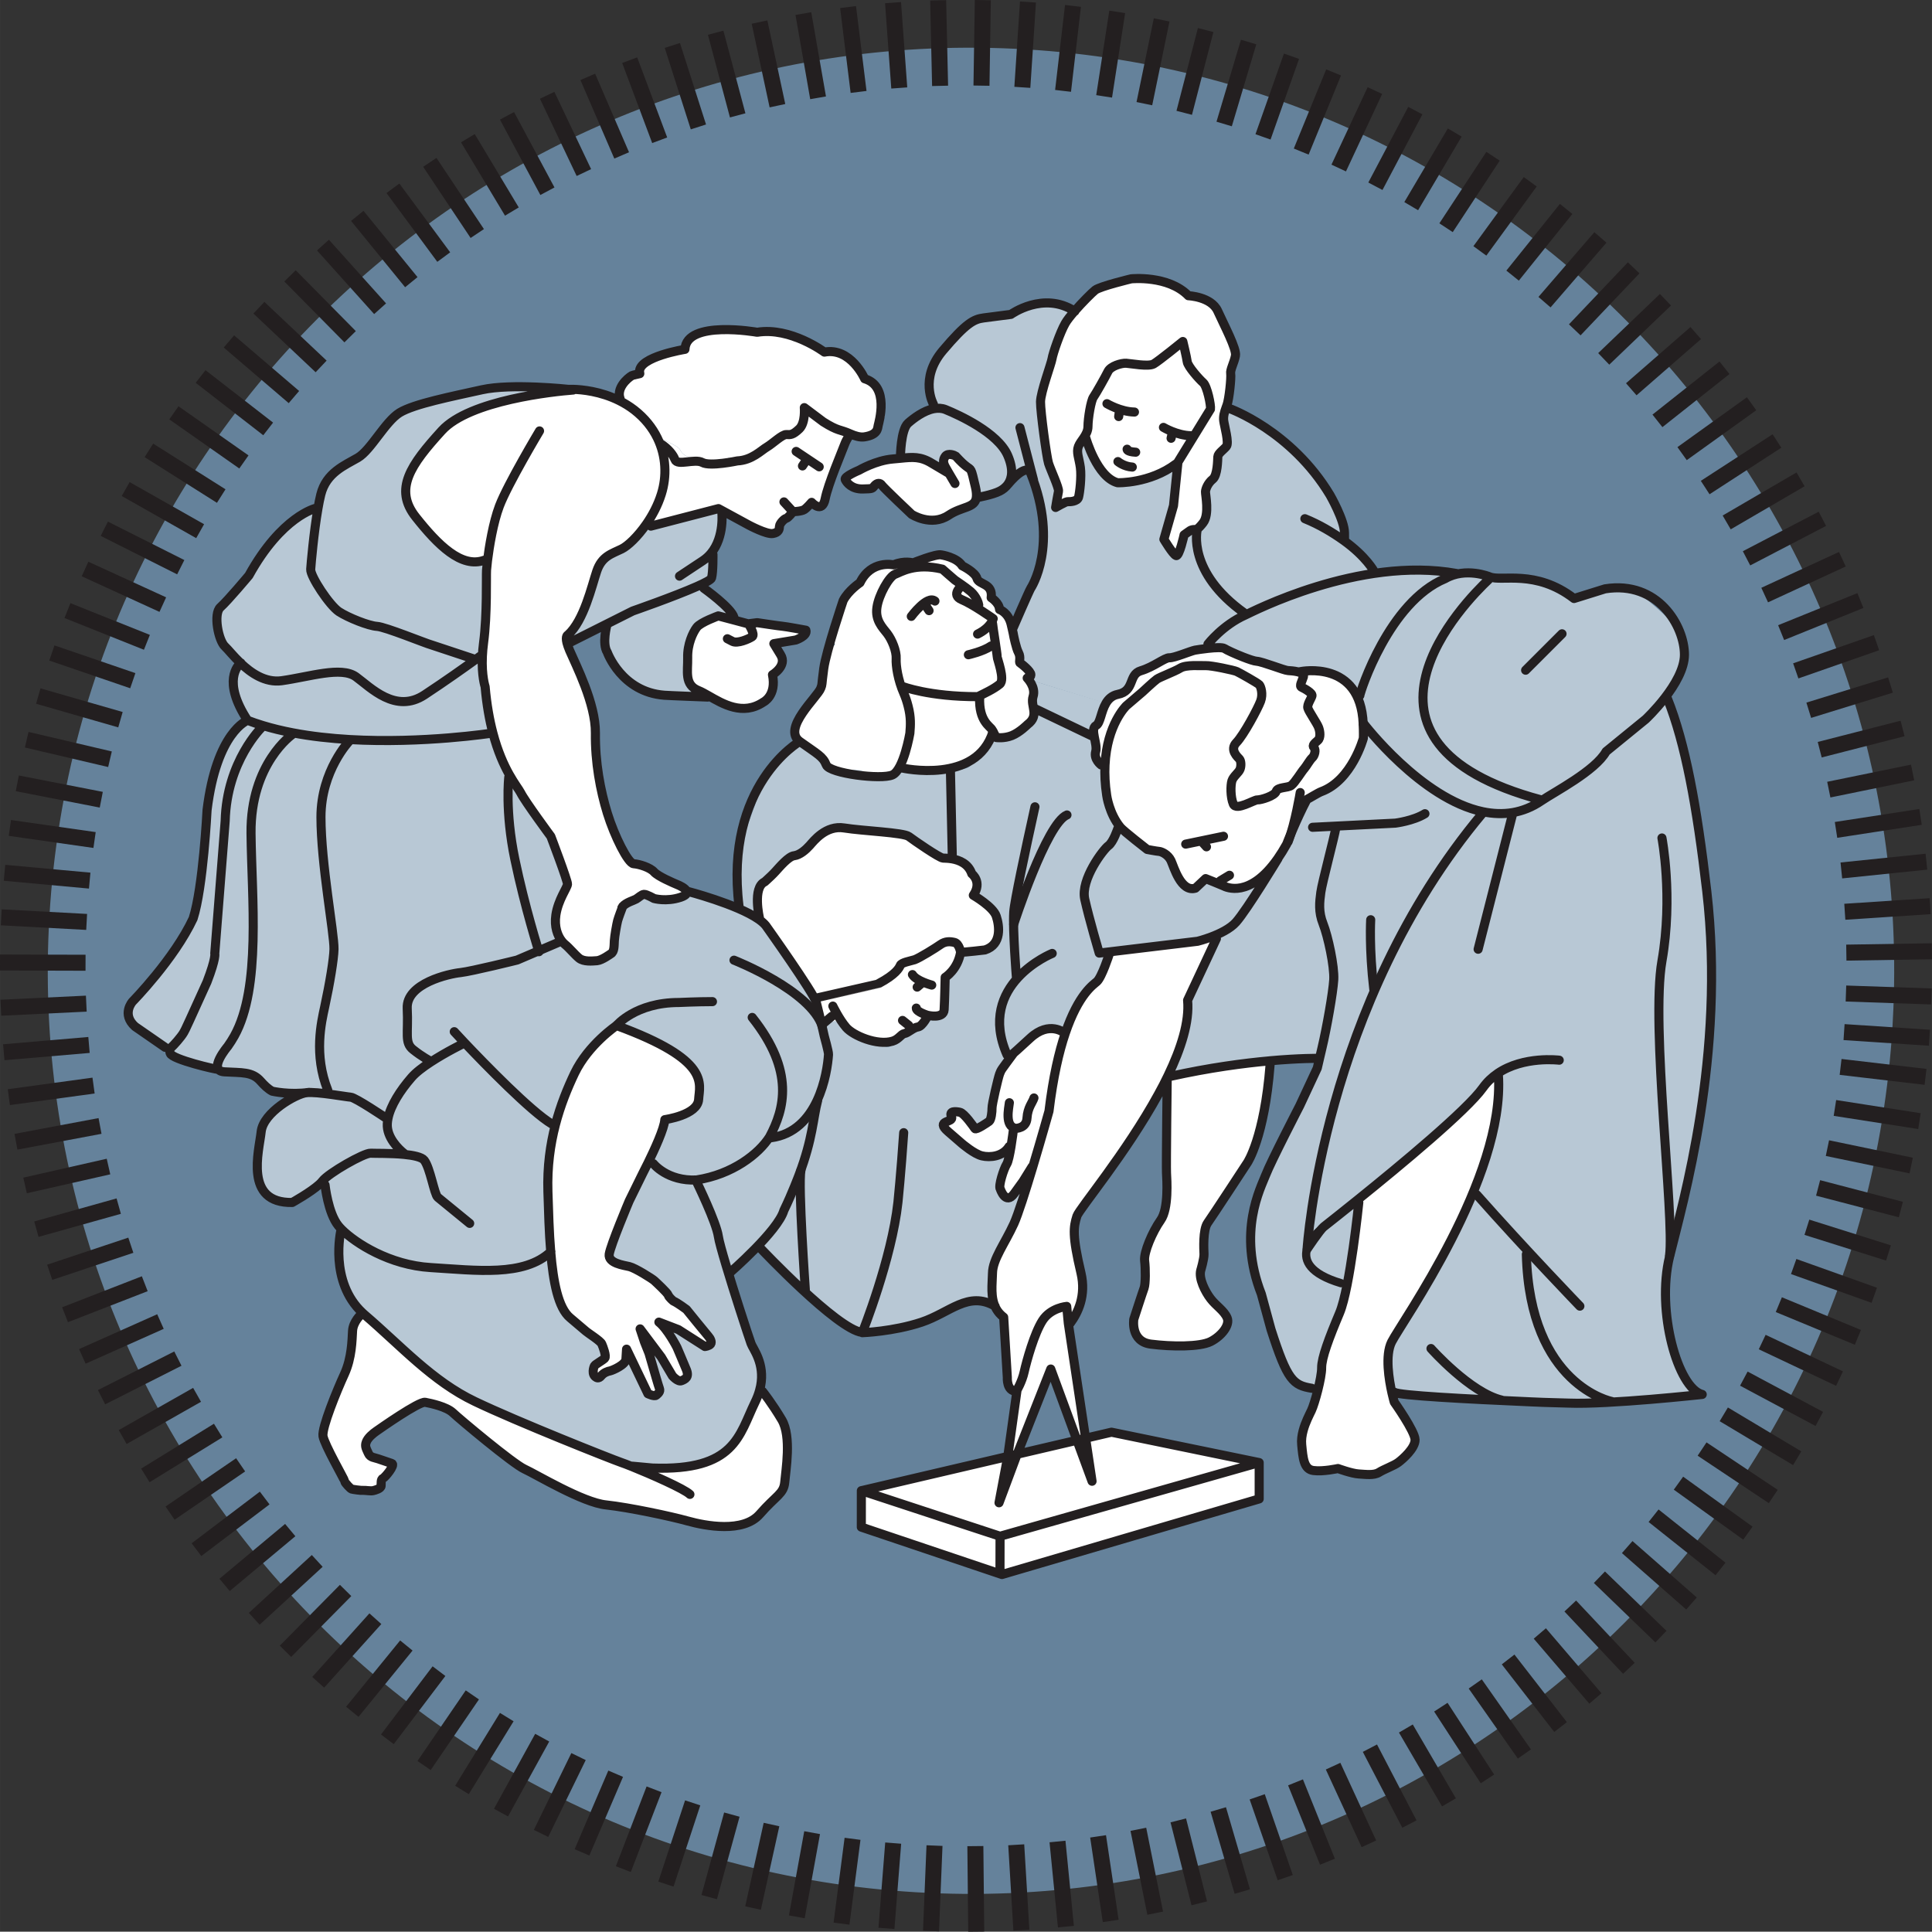 <?xml version="1.0" encoding="UTF-8" standalone="no"?>
<!-- Created with Inkscape (http://www.inkscape.org/) -->

<svg
   xmlns:dc="http://purl.org/dc/elements/1.1/"
   xmlns:cc="http://creativecommons.org/ns#"
   xmlns:rdf="http://www.w3.org/1999/02/22-rdf-syntax-ns#"
   xmlns:svg="http://www.w3.org/2000/svg"
   xmlns="http://www.w3.org/2000/svg"
   xmlns:sodipodi="http://sodipodi.sourceforge.net/DTD/sodipodi-0.dtd"
   xmlns:inkscape="http://www.inkscape.org/namespaces/inkscape"
   width="19.716mm"
   height="19.713mm"
   viewBox="0 0 69.859 69.849"
   id="svg6845"
   version="1.1"
   inkscape:version="0.91 r13725"
   sodipodi:docname="logoPoli1_nonome.svg">
  <rect x="0" y="0" width="69.859" height="69.849" fill="#333333" stroke="none"/>
  <defs
     id="defs6847">
    <clipPath
       clipPathUnits="userSpaceOnUse"
       id="clipPath280">
      <path
         d="m 0,0 595.276,0 0,841.89 L 0,841.89 0,0 Z"
         id="path282"
         inkscape:connector-curvature="0" />
    </clipPath>
    <clipPath
       clipPathUnits="userSpaceOnUse"
       id="clipPath172">
      <path
         d="m 0,0 595.276,0 0,841.89 L 0,841.89 0,0 Z"
         id="path174"
         inkscape:connector-curvature="0" />
    </clipPath>
    <clipPath
       clipPathUnits="userSpaceOnUse"
       id="clipPath120">
      <path
         d="m 0,0 595.276,0 0,841.89 L 0,841.89 0,0 Z"
         id="path122"
         inkscape:connector-curvature="0" />
    </clipPath>
    <clipPath
       clipPathUnits="userSpaceOnUse"
       id="clipPath84">
      <path
         d="m 0,0 595.276,0 0,841.89 L 0,841.89 0,0 Z"
         id="path86"
         inkscape:connector-curvature="0" />
    </clipPath>
    <clipPath
       clipPathUnits="userSpaceOnUse"
       id="clipPath36">
      <path
         d="m 0,0 595.276,0 0,841.89 L 0,841.89 0,0 Z"
         id="path38"
         inkscape:connector-curvature="0" />
    </clipPath>
    <clipPath
       clipPathUnits="userSpaceOnUse"
       id="clipPath20">
      <path
         d="m 0,0 595.276,0 0,841.89 L 0,841.89 0,0 Z"
         id="path22"
         inkscape:connector-curvature="0" />
    </clipPath>
  </defs>
  <sodipodi:namedview
     id="base"
     pagecolor="#ffffff"
     bordercolor="#666666"
     borderopacity="1.0"
     inkscape:pageopacity="0.0"
     inkscape:pageshadow="2"
     inkscape:zoom="5.6"
     inkscape:cx="44.083659"
     inkscape:cy="39.173716"
     inkscape:document-units="px"
     inkscape:current-layer="layer1"
     showgrid="false"
     fit-margin-top="0"
     fit-margin-left="0"
     fit-margin-right="0"
     fit-margin-bottom="0"
     inkscape:window-width="1920"
     inkscape:window-height="1033"
     inkscape:window-x="1598"
     inkscape:window-y="-3"
     inkscape:window-maximized="1" />
  <g
     inkscape:label="Layer 1"
     inkscape:groupmode="layer"
     id="layer1"
     transform="translate(-10.785,-960.295)">
    <g
       transform="matrix(1.25,0,0,-1.25,-201.142,1766.468)"
       id="g16">
      <g
         id="g18"
         clip-path="url(#clipPath20)">
        <g
           id="g24"
           transform="translate(224.287,615.258)">
          <path
             d="m 0,0 c -0.882,-14.72 -13.533,-25.939 -28.255,-25.057 -14.723,0.883 -25.943,13.532 -25.06,28.251 0.882,14.723 13.532,25.94 28.255,25.058 C -10.512,27.38 0.616,15.02 0.026,0.523"
             style="fill:#65829b;fill-opacity:1;fill-rule:nonzero;stroke:none"
             id="path26"
             inkscape:connector-curvature="0" />
        </g>
      </g>
    </g>
    <g
       id="g28"
       transform="matrix(1.25,0,0,-1.25,80.624,996.326)">
      <path
         d="M 0,0 -2.473,0.085 M 0.012,1.307 -2.462,1.268 M -0.037,2.612 -2.506,2.45 M -0.145,3.899 -2.606,3.645 M -0.315,5.194 -2.76,4.818 m 2.215,1.661 -2.424,-0.496 m 2.134,1.769 -2.397,-0.614 m 2.047,1.871 -2.364,-0.73 m 1.96,1.955 -2.336,-0.816 m 1.87,2.035 -2.293,-0.928 m 1.771,2.123 -2.247,-1.037 m 1.67,2.206 -2.195,-1.143 m 1.563,2.284 -2.137,-1.246 m 1.454,2.356 -2.076,-1.347 m 1.342,2.424 -2.01,-1.443 m 1.226,2.484 -1.939,-1.536 m 1.108,2.54 -1.865,-1.626 m 0.989,2.59 -1.786,-1.711 m 0.866,2.634 -1.704,-1.794 m 0.742,2.673 -1.617,-1.872 m 0.626,2.697 -1.549,-1.929 m 0.51,2.715 -1.457,-2 m 0.381,2.738 -1.359,-2.068 m 0.251,2.754 -1.259,-2.13 m 0.119,2.764 -1.155,-2.188 m -0.014,2.768 -1.047,-2.241 m -0.148,2.766 -0.937,-2.29 m -0.281,2.758 -0.824,-2.333 m -0.416,2.744 -0.708,-2.371 m -0.535,2.718 -0.62,-2.395 m -0.653,2.688 -0.5,-2.423 m -0.785,2.656 -0.379,-2.445 m -0.901,2.617 -0.287,-2.458 m -1.015,2.571 -0.163,-2.469 m -1.143,2.523 -0.039,-2.474 m -1.253,2.468 0.056,-2.474 m -1.361,2.407 0.18,-2.468 m -1.481,2.34 0.304,-2.455 m -1.597,2.267 0.426,-2.437 m -1.694,2.191 0.518,-2.419 m -1.787,2.111 0.637,-2.391 m -1.89,2.023 0.754,-2.357 m -1.988,1.931 0.868,-2.317 m -2.08,1.834 0.98,-2.272 m -2.155,1.739 1.062,-2.235 m -2.224,1.641 1.169,-2.181 m -2.301,1.534 1.273,-2.122 m -2.374,1.423 1.373,-2.059 m -2.44,1.309 1.47,-1.99 m -2.501,1.192 1.563,-1.918 m -2.556,1.073 1.653,-1.841 m -2.606,0.951 1.739,-1.761 m -2.639,0.839 1.8,-1.698 m -2.667,0.723 1.88,-1.609 m -2.7,0.595 1.955,-1.517 m -2.727,0.466 2.025,-1.421 m -2.748,0.335 2.092,-1.322 m -2.764,0.203 2.154,-1.219 m -2.772,0.07 2.211,-1.112 m -2.769,-0.052 2.25,-1.03 m -2.758,-0.173 2.298,-0.918 m -2.749,-0.308 2.341,-0.802 m -2.734,-0.444 2.377,-0.684 m -2.712,-0.579 2.409,-0.565 m -2.681,-0.697 2.429,-0.474 m -2.644,-0.816 2.45,-0.35 m -2.605,-0.948 2.464,-0.226 m -2.558,-1.062 2.47,-0.133 m -2.506,-1.174 2.474,-0.007 m -2.45,-1.301 2.472,0.118 m -2.387,-1.406 2.465,0.211 m -2.319,-1.51 2.451,0.335 m -2.245,-1.625 2.432,0.457 m -2.168,-1.721 2.413,0.547 m -2.086,-1.812 2.382,0.667 m -1.997,-1.914 2.347,0.783 m -1.903,-2.011 2.306,0.897 m -1.806,-2.102 2.26,1.008 m -1.704,-2.189 2.208,1.117 m -1.597,-2.269 2.152,1.221 m -1.496,-2.331 2.106,1.298 m -1.391,-2.389 2.041,1.397 m -1.277,-2.454 1.973,1.494 m -1.16,-2.513 1.899,1.586 m -1.041,-2.567 1.822,1.675 m -0.918,-2.615 1.739,1.76 m -0.793,-2.657 1.654,1.84 m -0.667,-2.693 1.563,1.918 m -0.549,-2.714 1.493,1.972 m -0.431,-2.73 1.396,2.043 m -0.3,-2.75 1.296,2.108 m -0.167,-2.763 1.192,2.168 m -0.034,-2.77 1.085,2.223 m 0.1,-2.771 0.974,2.275 m 0.222,-2.76 0.889,2.309 m 0.343,-2.743 0.774,2.351 m 0.478,-2.726 0.655,2.386 m 0.613,-2.703 0.534,2.416 m 0.732,-2.67 0.443,2.435 m 0.85,-2.632 0.319,2.454 m 0.981,-2.591 0.195,2.467 m 1.094,-2.544 0.101,2.472 m 1.207,-2.489 -0.025,2.474 m 1.331,-2.432 -0.149,2.47 m 1.437,-2.367 -0.243,2.462 m 1.539,-2.298 -0.365,2.447 m 1.652,-2.222 -0.487,2.426 m 1.762,-2.141 -0.607,2.399 m 1.852,-2.059 -0.695,2.375 m 1.937,-1.972 -0.811,2.338 m 2.032,-1.877 -0.924,2.295 m 2.123,-1.778 -1.036,2.247 m 2.208,-1.675 -1.143,2.195 m 2.287,-1.568 -1.247,2.137 m 2.36,-1.458 -1.348,2.075 m 2.417,-1.354 -1.422,2.026 m 2.468,-1.247 -1.517,1.955 m 2.525,-1.128 -1.608,1.88 m 2.577,-1.008 -1.696,1.802 m 2.623,-0.885 -1.78,1.718 m 2.664,-0.76 -1.86,1.632 m 2.699,-0.633 -1.936,1.54 m 2.728,-0.504 -2.008,1.446 m 2.742,-0.386 -2.059,1.373 m 2.751,-0.266 -2.123,1.27 m 2.763,-0.133 -2.183,1.166 m 2.768,10e-4 -2.237,1.057 m 2.768,0.136 -2.287,0.946 m 2.761,0.271 -2.331,0.832 m 2.742,0.392 -2.36,0.744 m 2.718,0.512 -2.394,0.626 m 2.693,0.647 -2.423,0.504 m 2.662,0.781 -2.445,0.381 m 2.621,0.899 -2.457,0.288 m 2.569,0.844 -2.469,0.163"
         style="fill:none;stroke:#231f20;stroke-width:0.463;stroke-linecap:butt;stroke-linejoin:miter;stroke-miterlimit:10;stroke-dasharray:none;stroke-opacity:1"
         id="path30"
         inkscape:connector-curvature="0" />
    </g>
    <g
       transform="matrix(1.25,0,0,-1.25,-201.142,1766.468)"
       id="g32">
      <g
         id="g34"
         clip-path="url(#clipPath36)">
        <g
           id="g40"
           transform="translate(193.153,616.086)">
          <path
             d="m 0,0 c 0.009,0.046 0.259,-0.148 0.296,-0.079 l 0.65,-0.868 c 0,0 1.015,-0.573 1.182,-0.476 0.168,0.101 0.317,0.359 0.426,0.38 0.108,0.021 0.252,0.172 0.389,0.191 0.135,0.019 0.288,0.333 0.288,0.333 0,0 0.451,-0.107 0.467,0.163 0.016,0.267 0.03,0.937 0.03,0.937 0,0 0.362,0.22 0.447,0.726 C 4.282,1.301 4.877,1.372 4.877,1.372 5.372,1.531 5.296,2.074 5.205,2.348 5.115,2.625 4.542,2.953 4.542,2.953 4.809,3.342 4.498,3.576 4.498,3.576 4.398,3.869 4.136,3.97 3.929,4.006 l -0.255,0.041 -1.215,0.672 -2.104,0.09 -1.93,-2.555 -0.658,0.295 0,1.74 0.814,2.257 0.875,0.862 0.899,-0.739 2.909,-0.09 c 0,0 1.064,-0.088 1.204,0.135 0.268,0.428 0.639,1.01 0.639,1.01 L 5.139,7.662 C 5.235,7.609 5.293,7.55 5.293,7.55 c 0,0 0.266,-0.016 0.343,-0.067 C 5.61,7.53 5.715,7.648 6.032,7.891 6.391,8.159 6.104,8.42 6.191,8.698 6.279,8.973 6.021,9.233 6.021,9.233 L 8.333,8.532 8.377,8.506 C 8.233,8.262 8.217,7.931 8.092,7.861 7.906,7.759 8.144,7.334 8.081,7.108 8.018,6.881 8.239,6.72 8.239,6.72 L 8.35,6.715 c -0.013,-0.259 0,-0.551 0.049,-0.874 0,0 0.069,-0.526 0.395,-0.921 l -0.001,0 -0.072,-0.037 c 0,0 -0.132,-0.396 -0.273,-0.496 C 8.309,4.288 7.637,3.413 7.764,2.841 7.892,2.268 8.182,1.282 8.182,1.282 L 8.458,1.315 8.467,1.238 c 0,0 -0.211,-0.655 -0.352,-0.78 C 8.02,0.373 7.586,0.105 7.2,-1.036 l -0.024,0.008 c 0,0 -0.429,0.366 -0.986,-0.145 -0.387,-0.355 -0.467,-0.426 -0.48,-0.436 0,10e-4 0,10e-4 0.001,0.002 L 5.709,-1.609 5.708,-1.61 c -0.001,-10e-4 -0.001,-10e-4 0,0 C 5.328,-2.126 5.354,-2.079 5.302,-2.215 5.259,-2.332 5.08,-3.087 5.083,-3.198 5.086,-3.305 5.06,-3.537 5.003,-3.579 4.946,-3.621 4.625,-3.839 4.59,-3.793 4.556,-3.743 4.281,-3.345 4.156,-3.32 4.031,-3.294 3.832,-3.274 3.913,-3.451 3.993,-3.629 3.417,-3.538 3.815,-3.88 l 0.396,-0.343 c 0,0 0.362,-0.311 0.586,-0.358 0.224,-0.053 0.599,-0.023 0.78,0.271 L 5.632,-4.315 C 5.596,-4.531 5.551,-4.752 5.508,-4.818 5.42,-4.958 5.263,-5.455 5.321,-5.534 c 0,0 0.155,-0.484 0.405,-0.136 l 0.251,0.349 0.265,0.429 0.02,-0.006 C 6.057,-5.581 5.835,-6.279 5.716,-6.54 5.453,-7.115 5.102,-7.569 5.096,-7.969 5.092,-8.283 5.025,-8.684 5.205,-9.001 l -0.001,0 -0.032,-0.003 C 4.392,-8.553 3.868,-9.194 3.044,-9.468 2.222,-9.741 1.333,-9.771 1.333,-9.771 l -0.009,0.087 c -0.721,0.083 -1.62,1.107 -1.62,1.107 l -1.419,1.392 c 0.397,1.933 1.259,2.048 1.259,2.048 l -0.038,0.013 c 0.397,1.047 0.696,2.786 0.828,3.292 0,0 -0.098,0.492 -0.06,0.68"
             style="fill:#b8c8d5;fill-opacity:1;fill-rule:nonzero;stroke:none"
             id="path42"
             inkscape:connector-curvature="0" />
        </g>
        <g
           id="g44"
           transform="translate(193.797,621.006)">
          <path
             d="m 0,0 c 0,0 -0.336,-0.111 -0.471,-0.223 -0.134,-0.112 -0.672,-0.538 -0.784,-0.583 -0.112,-0.045 -0.964,-0.84 -1.031,-0.941 -0.067,-0.101 -0.112,-0.448 -0.067,-0.56 0.045,-0.112 0.448,-1.135 0.471,-1.233 0.022,-0.098 0.381,-0.19 0.425,-0.328 0.045,-0.138 0.087,-0.397 0.628,-0.68 l -0.107,-0.852 0.292,0.223 c 0,0 1.249,-0.066 1.384,0.181 0.134,0.246 0.572,0.668 0.902,0.829 0.33,0.161 1.092,0.666 1.316,0.762 0.224,0.096 0.695,-0.233 0.852,-0.233 0.156,0 1.255,0.24 0.784,0.886 -0.471,0.647 -0.717,0.96 -0.672,1.117 C 3.966,-1.478 3.706,-0.94 3.03,-0.873 2.354,-0.806 2.039,-0.29 2.039,-0.29 L 0,0 Z"
             style="fill:#ffffff;fill-opacity:1;fill-rule:nonzero;stroke:none"
             id="path46"
             inkscape:connector-curvature="0" />
        </g>
        <g
           id="g48"
           transform="translate(206.503,625.599)">
          <path
             d="m 0,0 c 0,0 -1.171,0.473 -1.479,0.54 -0.309,0.067 -1.693,-0.222 -2.129,-0.47 -0.437,-0.248 -0.673,-0.416 -0.74,-0.605 -0.067,-0.19 -0.681,-0.359 -0.681,-0.516 0,-0.157 -0.238,-0.65 -0.26,-0.784 -0.022,-0.135 -0.022,-0.762 0.09,-0.874 0.112,-0.112 0.072,-0.74 0.17,-0.874 0.099,-0.135 0.323,-0.957 0.748,-1.255 0.426,-0.299 1.018,-0.448 1.103,-0.605 0.085,-0.157 0.511,-1.085 0.713,-0.968 0.201,0.116 0.358,0.385 0.627,0.251 0.269,-0.135 0.919,-0.292 1.322,0.09 0.404,0.38 0.824,1.249 1.297,1.477 0.474,0.229 1.011,0.629 1.258,1.256 0.246,0.628 0.56,1.681 0.381,2.286 C 2.24,-0.446 1.666,-0.178 1.404,-0.178 1.143,-0.178 0,0 0,0"
             style="fill:#ffffff;fill-opacity:1;fill-rule:nonzero;stroke:none"
             id="path50"
             inkscape:connector-curvature="0" />
        </g>
        <g
           id="g52"
           transform="translate(207.346,608.811)">
          <path
             d="m 0,0 c 0,0 0.438,7.068 5.074,12.601 l 0.009,0.042 c 0.57,-0.119 1.151,-0.055 1.697,0.321 L 6.765,12.986 C 0.54,14.653 4.604,18.749 5.243,19.349 l 0.034,0.086 c 0.444,-0.191 0.939,0.219 2.572,-0.677 0.13,-0.072 0.868,0.441 1.168,0.448 0.49,0.011 1.652,-1.145 1.815,-1.392 0.088,-0.133 0.149,-0.693 -0.016,-1.093 -0.164,-0.401 -0.555,-0.642 -0.477,-0.809 0.464,-0.987 0.748,-1.991 0.958,-3.727 0,0 0.272,-1.495 0.357,-3.198 0.063,-1.258 -0.06,-2.629 -0.031,-3.598 0.051,-1.679 -1.276,-4.7 -1.276,-6.5 0,-0.545 0.279,-2.887 1.09,-3.091 0,0 -2.715,-0.295 -3.872,-0.25 -0.49,0.017 -0.546,0.011 -1.089,0.035 -1.883,0.082 -3.821,0.187 -3.939,0.275 L 2.455,-4.166 c -0.087,0.382 -0.206,1.093 -0.011,1.483 0.276,0.549 3.29,4.746 3.086,7.725 l -0.023,0.034 -10e-4,0 C 5.349,4.97 5.204,4.835 5.082,4.664 4.618,4.013 2.711,2.431 1.448,1.415 1.028,1.076 0.678,0.801 0.478,0.643 0.37,0.558 0,0 0,0"
             style="fill:#b8c8d5;fill-opacity:1;fill-rule:nonzero;stroke:none"
             id="path54"
             inkscape:connector-curvature="0" />
        </g>
        <g
           id="g56"
           transform="translate(207.233,603.568)">
          <path
             d="M 0,0 C 0.064,0.238 0.179,0.453 0.239,0.58 0.331,0.776 0.537,1.531 0.533,1.811 0.53,2.098 0.746,2.668 1.052,3.398 1.358,4.127 1.608,6.593 1.608,6.593 L 1.561,6.658 c 1.263,1.016 3.17,2.598 3.634,3.25 0.122,0.17 0.267,0.305 0.424,0.411 l 0.001,0 0.023,-0.033 C 5.847,7.306 2.832,3.109 2.557,2.56 2.361,2.17 2.481,1.459 2.568,1.077 2.604,0.92 2.633,0.819 2.633,0.819 c 0,0 0.597,-0.841 0.601,-1.085 C 3.241,-0.51 2.878,-0.829 2.75,-0.922 2.625,-1.018 2.336,-1.12 2.189,-1.213 2.042,-1.305 1.802,-1.269 1.601,-1.257 1.401,-1.245 1.005,-1.1 1.005,-1.1 c 0,0 -0.429,-0.095 -0.709,-0.058 -0.281,0.036 -0.302,0.36 -0.339,0.746 C -0.057,-0.274 -0.036,-0.133 0,0"
             style="fill:#ffffff;fill-opacity:1;fill-rule:nonzero;stroke:none"
             id="path58"
             inkscape:connector-curvature="0" />
        </g>
        <g
           id="g60"
           transform="translate(204.479,626.301)">
          <path
             d="m 0,0 c 0,0 0.427,0.553 1.085,0.843 0.157,0.069 0.327,0.123 0.508,0.152 0.736,0.443 2.106,1.043 3.398,1.034 0.53,0.088 1.41,0.114 1.865,0.018 L 6.853,1.899 6.856,1.891 C 5.235,1.222 4.398,-1.387 4.392,-1.485 L 4.375,-1.489 c -0.11,0.451 -0.279,0.499 -0.676,0.608 -0.903,0.248 -1.81,0.178 -2.672,0.538 L 1.015,-0.373 C 0.787,-0.284 0.542,-0.172 0.478,-0.128 0.419,-0.09 0.21,-0.101 0.01,-0.123 L 0,-0.001 0,0 Z"
             style="fill:#b8c8d5;fill-opacity:1;fill-rule:nonzero;stroke:none"
             id="path62"
             inkscape:connector-curvature="0" />
        </g>
        <g
           id="g64"
           transform="translate(208.871,624.816)">
          <path
             d="m 0,0 c 0.006,0.098 0.843,2.707 2.464,3.376 0.324,0.134 0.68,0.191 1.067,0.134 0,0 0.082,-0.02 0.221,-0.08 L 3.717,3.344 C 3.079,2.744 -0.985,-1.352 5.239,-3.019 L 5.255,-3.041 C 4.709,-3.417 4.127,-3.481 3.557,-3.362 1.77,-2.991 0.113,-0.816 0.113,-0.816 L 0.095,-0.817 c -0.012,0.23 -0.042,0.526 -0.112,0.813 L 0,0 Z"
             style="fill:#b8c8d5;fill-opacity:1;fill-rule:nonzero;stroke:none"
             id="path66"
             inkscape:connector-curvature="0" />
        </g>
        <g
           id="g68"
           transform="translate(203.325,613.829)">
          <path
             d="M 0,0 C 0.378,0.785 0.623,1.554 0.565,2.177 L 1.39,3.939 1.247,4.006 C 1.494,4.099 1.796,4.243 1.965,4.433 2.281,4.79 3.178,6.27 3.178,6.27 L 3.172,6.274 c 0.085,0.121 0.17,0.257 0.257,0.412 0,0 -0.081,0.167 0.354,0.571 l 0.089,0.101 0.149,0.116 0.098,0.097 c 0,0 0.768,-0.166 0.733,-0.406 C 4.818,6.926 4.454,5.577 4.417,5.295 4.38,5.016 4.345,4.733 4.483,4.385 4.624,4.031 4.814,3.153 4.791,2.77 4.768,2.39 4.587,1.37 4.45,0.794 4.425,0.686 4.404,0.598 4.387,0.526 L 4.353,0.497 c 0,0 -0.531,0.008 -1.413,-0.071 l 0,-0.001 C 2.193,0.357 1.195,0.227 0.056,-0.027 L 0,0 Z"
             style="fill:#b8c8d5;fill-opacity:1;fill-rule:nonzero;stroke:none"
             id="path70"
             inkscape:connector-curvature="0" />
        </g>
        <g
           id="g72"
           transform="translate(205.868,608.073)">
          <path
             d="m 0,0 c -0.7,1.796 0.602,3.359 0.747,3.735 0.143,0.375 0.56,0.971 0.56,0.971 l 0.465,1.266 0.073,0.311 c 0.016,0.071 0.037,0.159 0.062,0.267 0.137,0.576 0.318,1.596 0.341,1.976 0.023,0.383 -0.167,1.261 -0.307,1.615 -0.139,0.348 -0.103,0.631 -0.066,0.91 0.037,0.282 0.4,1.631 0.434,1.871 0.035,0.239 -1.002,0.124 -1.002,0.124 l -0.067,0.116 0.078,0.165 0.16,0.431 c 0.07,0.032 0.479,0.282 0.562,0.312 0.889,0.326 1.065,1.439 1.065,1.439 0,0 0.007,0.171 -0.006,0.418 l 0.017,0.001 c 0,0 1.658,-2.176 3.445,-2.547 L 6.552,13.339 C 1.916,7.807 1.478,0.738 1.478,0.738 c 0,0 0.37,0.558 0.478,0.643 0.2,0.158 0.55,0.434 0.97,0.772 L 2.973,2.088 c 0,0 -0.25,-2.466 -0.556,-3.195 C 2.111,-1.836 1.895,-2.407 1.898,-2.694 1.902,-2.974 1.696,-3.729 1.604,-3.925 1.544,-4.052 1.429,-4.267 1.365,-4.505 l 0.435,1.3 c 0,0 -0.807,-0.313 -1.053,0.74 L 0,0 Z"
             style="fill:#b8c8d5;fill-opacity:1;fill-rule:nonzero;stroke:none"
             id="path74"
             inkscape:connector-curvature="0" />
        </g>
      </g>
    </g>
    <g
       id="g76"
       transform="matrix(1.25,0,0,-1.25,56.308,1014.48)">
      <path
         d="m 0,0 -7.493,-2.199 -0.028,0.637 0.001,0 0.028,0.481 L 0.035,1.05 0,0 Z"
         style="fill:#ffffff;fill-opacity:1;fill-rule:nonzero;stroke:none"
         id="path78"
         inkscape:connector-curvature="0" />
    </g>
    <g
       transform="matrix(1.25,0,0,-1.25,-201.142,1766.468)"
       id="g80">
      <g
         id="g82"
         clip-path="url(#clipPath84)">
        <g
           id="g88"
           transform="translate(200.917,618.928)">
          <path
             d="m 0,0 c -0.127,0.572 0.545,1.447 0.684,1.546 0.141,0.1 0.273,0.496 0.273,0.496 l 0.072,0.036 0.001,0 C 1.121,1.967 1.232,1.866 1.367,1.791 L 1.806,1.437 c 0,0 0.276,-0.052 0.341,-0.056 C 2.213,1.377 2.404,1.3 2.492,1.116 2.579,0.93 2.783,0.193 3.2,0.317 l 0.295,0.277 c 0,0 0.433,-0.172 0.514,-0.21 C 4.08,0.349 4.767,0.008 5.581,1.175 L 5.586,1.171 c 0,0 -0.897,-1.48 -1.213,-1.836 C 4.204,-0.856 3.902,-1 3.655,-1.093 3.438,-1.175 3.263,-1.218 3.263,-1.218 L 0.694,-1.526 0.418,-1.559 c 0,0 -0.291,0.986 -0.418,1.559"
             style="fill:#b8c8d5;fill-opacity:1;fill-rule:nonzero;stroke:none"
             id="path90"
             inkscape:connector-curvature="0" />
        </g>
        <g
           id="g92"
           transform="translate(204.157,629.615)">
          <path
             d="M 0,0 0,0.001 C 0.056,0.044 0.118,0.108 0.183,0.192 0.374,0.437 0.246,1.008 0.251,1.091 0.256,1.171 0.319,1.34 0.461,1.453 0.601,1.566 0.603,2.01 0.609,2.103 0.614,2.197 0.767,2.296 0.854,2.398 0.941,2.5 0.796,2.994 0.778,3.144 0.763,3.272 0.797,3.389 0.849,3.531 L 0.946,3.494 c 0,0 1.779,-0.63 2.904,-2.498 0,0 0.416,-0.724 0.419,-1.09 C 4.27,-0.215 4.27,-0.262 4.27,-0.27 l 0,0 0,-0.001 -0.03,-0.042 C 4.898,-0.782 5.226,-1.206 5.226,-1.206 L 4.941,-1.285 C 3.614,-1.505 2.652,-1.876 1.916,-2.32 1.735,-2.348 1.565,-2.402 1.408,-2.471 L 1.386,-2.423 C -0.292,-1.233 0.01,-0.012 0.01,-0.012 L 0.001,0 0,0 Z"
             style="fill:#b8c8d5;fill-opacity:1;fill-rule:nonzero;stroke:none"
             id="path94"
             inkscape:connector-curvature="0" />
        </g>
        <g
           id="g96"
           transform="translate(202.829,606.07)">
          <path
             d="m 0,0 c -0.595,0.075 -0.493,0.719 -0.493,0.719 0,0 0.25,0.777 0.297,0.902 0.045,0.123 0.044,0.55 0.015,0.79 C -0.21,2.653 0.045,3.248 0.282,3.585 0.521,3.918 0.461,4.749 0.451,4.948 0.441,5.145 0.419,7.247 0.419,7.247 l -0.037,0.02 -0.001,0 C 0.475,7.438 0.564,7.609 0.646,7.78 L 0.699,7.755 C 1.78,7.996 2.728,8.12 3.436,8.184 L 3.446,8.068 C 3.282,5.973 2.792,5.247 2.792,5.247 2.792,5.247 1.779,3.698 1.64,3.503 1.5,3.306 1.53,2.741 1.536,2.602 1.54,2.461 1.442,2.135 1.442,2.135 1.377,1.896 1.571,1.515 1.727,1.313 1.88,1.112 2.114,0.972 2.205,0.761 2.294,0.552 2.045,0.235 1.729,0.074 1.412,-0.085 0.595,-0.075 0,0"
             style="fill:#ffffff;fill-opacity:1;fill-rule:nonzero;stroke:none"
             id="path98"
             inkscape:connector-curvature="0" />
        </g>
        <g
           id="g100"
           transform="translate(199.639,633.306)">
          <path
             d="M 0,0 C 0.004,0.28 0.308,1.096 0.332,1.243 0.354,1.391 0.566,2.01 0.715,2.269 0.766,2.359 0.867,2.486 0.984,2.62 l 0,0 c 0.224,0.256 0.503,0.534 0.596,0.608 0.141,0.111 1.041,0.327 1.041,0.327 0,0 1.071,0.111 1.654,-0.488 0,0 0.657,-0.027 0.846,-0.44 C 5.312,2.208 5.674,1.528 5.636,1.331 5.597,1.13 5.477,0.923 5.498,0.813 5.518,0.702 5.454,0.075 5.389,-0.096 5.382,-0.118 5.374,-0.139 5.366,-0.16 5.315,-0.301 5.28,-0.419 5.296,-0.547 5.313,-0.697 5.458,-1.19 5.372,-1.292 5.285,-1.394 5.132,-1.493 5.126,-1.588 5.121,-1.68 5.119,-2.124 4.979,-2.237 4.837,-2.35 4.773,-2.52 4.769,-2.6 4.764,-2.682 4.891,-3.253 4.701,-3.498 4.636,-3.583 4.574,-3.646 4.518,-3.69 l 0,0 C 4.412,-3.775 4.33,-3.789 4.297,-3.742 4.248,-3.676 4.116,-3.928 4.115,-3.909 L 4.056,-4.074 c 0,0 -0.045,-0.407 -0.138,-0.372 -0.091,0.032 -0.24,0.471 -0.24,0.471 l 0.166,0.972 0.122,1.202 0.006,0.056 0.94,1.532 C 4.931,-0.108 4.817,0.45 4.702,0.552 4.587,0.652 4.259,1.022 4.24,1.158 4.222,1.293 4.114,1.743 4.114,1.743 4.114,1.743 3.421,1.18 3.268,1.094 3.114,1.008 2.611,1.107 2.475,1.115 2.342,1.123 2.027,1.034 1.951,0.878 1.874,0.722 1.602,0.238 1.529,0.135 1.456,0.032 1.371,-0.472 1.37,-0.716 1.369,-0.84 1.313,-0.944 1.25,-1.039 1.19,-1.127 1.125,-1.209 1.094,-1.292 1.03,-1.461 1.114,-1.628 1.151,-1.9 1.188,-2.171 1.134,-2.624 1.099,-2.758 1.065,-2.89 0.835,-2.891 0.783,-2.888 0.729,-2.885 0.436,-3.055 0.436,-3.055 c 0,0 0.063,0.375 0.083,0.468 0.019,0.093 -0.231,0.631 -0.288,0.81 C 0.175,-1.599 -0.003,-0.285 0,0"
             style="fill:#ffffff;fill-opacity:1;fill-rule:nonzero;stroke:none"
             id="path102"
             inkscape:connector-curvature="0" />
        </g>
        <g
           id="g104"
           transform="translate(198.962,602.881)">
          <path
             d="m 0,0 -0.271,-0.064 0.263,1.887 -0.013,0.001 c 0.008,0.016 0.161,0.274 0.223,0.552 0.072,0.321 0.293,1.12 0.532,1.49 0.238,0.372 0.699,0.408 0.699,0.408 L 1.479,3.788 1.96,0.378 1.871,0.132 0.972,2.463 0,0 Z"
             style="fill:#ffffff;fill-opacity:1;fill-rule:nonzero;stroke:none"
             id="path106"
             inkscape:connector-curvature="0" />
        </g>
        <g
           id="g108"
           transform="translate(201.009,632.59)">
          <path
             d="M 0,0 C 0.001,0.244 0.085,0.748 0.158,0.851 0.231,0.954 0.503,1.438 0.58,1.594 0.656,1.751 0.971,1.839 1.105,1.831 1.24,1.823 1.744,1.724 1.898,1.81 2.05,1.896 2.743,2.46 2.743,2.46 2.743,2.46 2.852,2.01 2.87,1.874 2.888,1.738 3.216,1.368 3.332,1.268 3.446,1.166 3.56,0.608 3.541,0.503 L 2.601,-1.029 2.596,-1.084 2.546,-1.079 C 1.784,-1.653 0.858,-1.624 0.858,-1.624 0.261,-1.468 -0.06,-0.333 -0.06,-0.333 l -0.06,0.01 -0.001,0 C -0.057,-0.227 -0.001,-0.124 0,0"
             style="fill:#ffffff;fill-opacity:1;fill-rule:nonzero;stroke:none"
             id="path110"
             inkscape:connector-curvature="0" />
        </g>
      </g>
    </g>
    <g
       id="g112"
       transform="matrix(1.25,0,0,-1.25,41.932,1014.184)">
      <path
         d="M 0,0 4.231,0.99 4.503,1.053 6.044,1.413 6.299,1.473 7.23,1.69 11.536,0.813 4.009,-1.318 0,0 Z"
         style="fill:#ffffff;fill-opacity:1;fill-rule:nonzero;stroke:none"
         id="path114"
         inkscape:connector-curvature="0" />
    </g>
    <g
       transform="matrix(1.25,0,0,-1.25,-201.142,1766.468)"
       id="g116">
      <g
         id="g118"
         clip-path="url(#clipPath120)">
        <g
           id="g124"
           transform="translate(198.249,608.117)">
          <path
             d="M 0,0 C 0.005,0.4 0.357,0.855 0.62,1.429 0.739,1.691 0.961,2.389 1.165,3.072 1.41,3.887 1.634,4.681 1.634,4.681 1.753,5.672 1.923,6.398 2.104,6.933 2.49,8.075 2.924,8.342 3.019,8.428 3.16,8.553 3.371,9.207 3.371,9.207 L 3.362,9.285 5.931,9.593 c 0,0 0.175,0.043 0.392,0.125 L 6.466,9.651 5.642,7.889 C 5.699,7.266 5.454,6.497 5.076,5.712 4.99,5.532 4.896,5.351 4.797,5.172 3.869,3.475 2.506,1.853 2.442,1.651 2.342,1.332 2.301,1.093 2.559,0.003 2.713,-0.653 2.47,-1.149 2.251,-1.442 L 2.192,-1.448 2.147,-0.962 c 0,0 -0.461,-0.036 -0.7,-0.408 C 1.209,-1.74 0.987,-2.539 0.916,-2.86 0.854,-3.138 0.701,-3.396 0.692,-3.412 L 0.691,-3.413 C 0.402,-3.421 0.429,-3.015 0.429,-3.015 l -0.105,1.74 C 0.228,-1.203 0.159,-1.121 0.109,-1.032 -0.072,-0.714 -0.004,-0.313 0,0"
             style="fill:#ffffff;fill-opacity:1;fill-rule:nonzero;stroke:none"
             id="path126"
             inkscape:connector-curvature="0" />
        </g>
        <g
           id="g128"
           transform="translate(198.862,614.477)">
          <path
             d="M 0,0 -0.001,0 0.001,0.002 C 0.001,0.001 0,0.001 0,0"
             style="fill:#8cb8d9;fill-opacity:1;fill-rule:nonzero;stroke:none"
             id="path130"
             inkscape:connector-curvature="0" />
        </g>
        <g
           id="g132"
           transform="translate(198.862,614.477)">
          <path
             d="M 0,0 C 0,-0.001 -0.001,-0.001 -0.001,-0.001 L 0,0 Z"
             style="fill:#8cb8d9;fill-opacity:1;fill-rule:nonzero;stroke:none"
             id="path134"
             inkscape:connector-curvature="0" />
        </g>
        <g
           id="g136"
           transform="translate(196.968,612.206)">
          <path
             d="M 0,0 C -0.398,0.342 0.178,0.251 0.098,0.429 0.017,0.606 0.216,0.586 0.341,0.56 0.465,0.535 0.741,0.137 0.775,0.087 0.81,0.041 1.131,0.259 1.188,0.301 1.245,0.343 1.271,0.575 1.268,0.682 1.265,0.793 1.444,1.548 1.486,1.665 1.539,1.801 1.513,1.754 1.893,2.27 l 0,0 c 0,0 10e-4,0 10e-4,10e-4 l 0.001,0 c 0.013,0.01 0.093,0.081 0.48,0.436 0.557,0.511 0.986,0.145 0.986,0.145 L 3.385,2.844 C 3.204,2.309 3.034,1.582 2.915,0.592 c 0,0 -0.223,-0.794 -0.468,-1.61 L 2.427,-1.012 2.162,-1.441 1.911,-1.79 c -0.251,-0.348 -0.405,0.136 -0.405,0.136 -0.058,0.079 0.099,0.576 0.187,0.716 0.043,0.066 0.088,0.287 0.124,0.503 L 1.762,-0.431 C 1.581,-0.724 1.206,-0.754 0.982,-0.701 0.758,-0.654 0.396,-0.343 0.396,-0.343 L 0,0 Z"
             style="fill:#ffffff;fill-opacity:1;fill-rule:nonzero;stroke:none"
             id="path138"
             inkscape:connector-curvature="0" />
        </g>
        <g
           id="g140"
           transform="translate(198.861,614.476)">
          <path
             d="M 0,0 C -0.001,-0.001 -0.001,-0.001 0,0.001 L 0,0 Z"
             style="fill:#8cb8d9;fill-opacity:1;fill-rule:nonzero;stroke:none"
             id="path142"
             inkscape:connector-curvature="0" />
        </g>
        <g
           id="g144"
           transform="translate(199.174,625.319)">
          <path
             d="m 0,0 c 0,0 0.044,0.218 0.05,0.318 0.006,0.101 -0.274,0.321 -0.313,0.342 -0.039,0.022 0.031,0.158 -0.043,0.296 -0.072,0.133 -0.142,0.492 -0.142,0.492 -0.004,0.044 -0.011,0.083 -0.019,0.118 l 0.01,0.004 c 0,0 0.595,0.959 0.639,1.025 0,0 0.829,1.241 -0.001,3.323 C 0.05,6.241 -0.445,5.638 -0.47,5.608 L -0.473,5.61 c 0.112,0.165 0.163,0.427 -0.014,0.832 -0.286,0.649 -1.398,1.159 -1.793,1.319 -0.108,0.044 -0.223,0.048 -0.337,0.027 l -0.016,0.129 c 0,0 -0.413,0.735 0.268,1.545 0.681,0.804 0.901,0.913 1.186,0.949 0.285,0.037 0.787,0.102 0.787,0.102 0,0 0.938,0.679 1.841,0.094 l 0,-10e-4 C 1.332,10.473 1.231,10.346 1.18,10.256 1.03,9.997 0.819,9.377 0.797,9.23 0.773,9.083 0.469,8.267 0.465,7.987 0.462,7.702 0.64,6.388 0.696,6.21 0.752,6.031 1.003,5.492 0.984,5.4 0.964,5.306 0.901,4.932 0.901,4.932 c 0,0 0.293,0.17 0.347,0.167 C 1.3,5.096 1.53,5.096 1.564,5.229 1.599,5.363 1.653,5.816 1.616,6.087 1.579,6.359 1.495,6.526 1.559,6.695 1.589,6.778 1.655,6.86 1.715,6.948 l 0,0 0.06,-0.01 c 0,0 0.322,-1.135 0.918,-1.292 0,0 0.927,-0.029 1.688,0.545 L 4.431,6.186 4.309,4.984 4.142,4.012 c 0,0 0.15,-0.439 0.241,-0.471 0.093,-0.035 0.168,0.42 0.168,0.42 L 4.609,4.146 C 4.61,4.127 4.713,4.311 4.762,4.245 4.795,4.198 4.877,4.212 4.983,4.296 l 0,0 0.01,-0.012 c 0,0 -0.302,-1.22 1.376,-2.411 L 6.39,1.825 C 5.732,1.536 5.305,0.982 5.305,0.982 l 0,0 0.01,-0.122 C 5.148,0.842 4.988,0.817 4.928,0.807 4.795,0.779 4.322,0.579 4.191,0.587 4.059,0.595 3.732,0.32 3.363,0.211 2.997,0.101 3.198,-0.372 2.699,-0.47 2.533,-0.504 2.429,-0.604 2.356,-0.726"
             style="fill:#b8c8d5;fill-opacity:1;fill-rule:nonzero;stroke:none"
             id="path146"
             inkscape:connector-curvature="0" />
        </g>
        <g
           id="g148"
           transform="translate(194.908,627.359)">
          <path
             d="m 0,0 c 0.052,0.372 0.357,0.898 0.521,0.96 0.166,0.059 0.575,0.338 1.371,0.149 0,0 0.306,-0.27 0.364,-0.317 C 2.314,0.749 2.582,0.664 2.745,0.524 2.908,0.38 2.93,0.239 2.936,0.188 2.944,0.136 3.149,-0.156 3.176,-0.199 3.204,-0.242 3.384,-0.757 3.389,-0.849 3.394,-0.939 3.48,-1.358 3.476,-1.42 3.473,-1.477 3.633,-2.002 3.474,-2.135 3.293,-2.285 3.512,-3.531 3.325,-3.625 3.1,-3.961 2.919,-4.488 2.577,-4.59 1.768,-4.829 0.731,-4.583 0.731,-4.583 l 0.171,1.733 c -0.033,0.129 -0.075,0.256 -0.123,0.364 -0.17,0.383 -0.235,0.8 -0.222,1.009 0.013,0.213 -0.12,0.542 -0.259,0.724 C 0.157,-0.572 -0.053,-0.369 0,0"
             style="fill:#ffffff;fill-opacity:1;fill-rule:nonzero;stroke:none"
             id="path150"
             inkscape:connector-curvature="0" />
        </g>
        <g
           id="g152"
           transform="translate(193.701,615.409)">
          <path
             d="m 0,0 -0.369,-0.11 -0.259,0.727 c 0.113,0.206 1.022,0.065 1.107,0.139 0.113,0.102 0.382,-0.03 0.417,0.1 0.033,0.135 0.193,0.098 0.361,0.222 0.17,0.123 0.205,0.256 0.313,0.276 0.11,0.02 0.28,0.171 0.312,0.25 0.031,0.08 0.275,0.121 0.413,0.163 0.137,0.048 0.613,0.342 0.752,0.44 C 3.188,2.306 3.322,2.298 3.454,2.266 3.587,2.228 3.626,1.984 3.626,1.984 3.542,1.477 3.18,1.258 3.18,1.258 3.18,1.258 3.166,0.588 3.15,0.321 3.134,0.05 2.682,0.158 2.682,0.158 c 0,0 -0.152,-0.314 -0.287,-0.334 C 2.258,-0.194 2.114,-0.346 2.005,-0.366 1.897,-0.387 1.698,-0.537 1.53,-0.637 1.363,-0.734 0.58,-0.419 0.58,-0.419 L 0,0 Z"
             style="fill:#ffffff;fill-opacity:1;fill-rule:nonzero;stroke:none"
             id="path154"
             inkscape:connector-curvature="0" />
        </g>
        <g
           id="g156"
           transform="translate(194.495,630.784)">
          <path
             d="m 0,0 c -0.315,-0.005 -0.458,0.18 -0.502,0.272 -0.044,0.088 0.399,0.271 0.399,0.271 0,0 0.486,0.286 0.976,0.325 C 0.954,0.875 1.028,0.882 1.098,0.889 1.448,0.924 1.673,0.944 2,0.744 l 0.395,-0.241 0.077,-0.009 10e-4,0 C 2.421,0.585 2.377,0.663 2.369,0.685 2.347,0.741 2.309,0.831 2.39,0.944 2.47,1.055 2.669,0.969 2.693,0.949 2.716,0.931 2.831,0.786 2.991,0.661 3.149,0.532 3.125,0.653 3.262,0.057 3.291,-0.067 3.298,-0.167 3.288,-0.249 3.244,-0.557 2.911,-0.553 2.486,-0.759 c -0.54,-0.263 -1.067,0.026 -1.067,0.026 0,0 -0.812,0.765 -0.863,0.843 C 0.505,0.185 0.418,0.178 0.346,0.096 0.272,0.014 0.315,0.006 0,0"
             style="fill:#ffffff;fill-opacity:1;fill-rule:nonzero;stroke:none"
             id="path158"
             inkscape:connector-curvature="0" />
        </g>
        <g
           id="g160"
           transform="translate(195.589,631.717)">
          <path
             d="M 0,0 C 0,0 0.006,0.78 0.221,0.969 0.375,1.106 0.669,1.334 0.968,1.389 1.082,1.41 1.197,1.406 1.306,1.362 1.701,1.202 2.813,0.692 3.098,0.043 3.275,-0.362 3.225,-0.623 3.112,-0.788 3.044,-0.888 2.953,-0.952 2.874,-0.992 2.665,-1.101 2.205,-1.184 2.205,-1.184 L 2.194,-1.182 C 2.204,-1.1 2.197,-1 2.168,-0.875 2.031,-0.28 2.055,-0.401 1.897,-0.272 1.737,-0.147 1.622,-0.002 1.599,0.016 1.575,0.036 1.376,0.122 1.296,0.011 1.215,-0.102 1.253,-0.192 1.275,-0.248 1.283,-0.27 1.327,-0.348 1.379,-0.439 l -0.001,0 -0.077,0.01 -0.395,0.24 c -0.327,0.2 -0.551,0.18 -0.902,0.145 L 0,-0.001 0,0 Z"
             style="fill:#b8c8d5;fill-opacity:1;fill-rule:nonzero;stroke:none"
             id="path162"
             inkscape:connector-curvature="0" />
        </g>
      </g>
    </g>
    <g
       id="g164"
       transform="matrix(1.25,0,0,-1.25,41.932,1014.184)">
      <path
         d="M 0,0 4.009,-1.318 3.98,-1.799 3.98,-1.967 4.008,-2.066 3.973,-2.392 -0.037,-1.077 -0.001,0 0,0 Z"
         style="fill:#ffffff;fill-opacity:1;fill-rule:nonzero;stroke:none"
         id="path166"
         inkscape:connector-curvature="0" />
    </g>
    <g
       transform="matrix(1.25,0,0,-1.25,-201.142,1766.468)"
       id="g168">
      <g
         id="g170"
         clip-path="url(#clipPath172)">
        <g
           id="g176"
           transform="translate(194.536,622.614)">
          <path
             d="m 0,0 c -0.195,0.145 -0.995,-0.055 -1.092,0.193 -0.096,0.246 -0.244,0.306 -0.766,0.679 -0.521,0.376 0.045,0.849 0.178,0.881 0.134,0.033 0.079,0.119 0.079,0.119 10e-4,0.065 0.117,0.217 0.309,0.397 0.192,0.178 0.107,0.155 0.149,0.716 0.041,0.549 0.298,0.683 0.298,0.683 -0.126,0.631 0.194,1.116 0.194,1.116 -0.007,0.375 0.574,0.73 0.574,0.73 0.323,0.666 0.951,0.404 0.951,0.404 0.31,0.133 0.521,0.229 0.521,0.229 0,0 0.303,-0.023 0.417,0.02 0.113,0.045 0.378,0.091 0.527,0.053 0,0 0.238,0.014 0.395,-0.237 0,0 0.346,-0.029 0.395,-0.211 0.05,-0.187 0.467,-0.098 0.411,-0.519 0,0 0.242,-0.338 0.251,-0.531 C 3.798,4.548 4.086,4.605 4.171,4.271 4.179,4.235 4.186,4.197 4.19,4.153 c 0,0 0.07,-0.36 0.142,-0.492 C 4.406,3.523 4.336,3.387 4.375,3.365 4.414,3.344 4.694,3.124 4.688,3.023 4.682,2.923 4.638,2.705 4.638,2.705 c 0,0 0.258,-0.26 0.17,-0.535 C 4.72,1.893 5.008,1.631 4.649,1.363 4.332,1.12 4.226,1.003 4.253,0.955 4.175,1.006 3.869,1.094 3.869,1.094 c 0,0 -0.117,0.04 -0.213,0.093 C 3.561,1.239 3.485,1.336 3.466,1.372 3.43,1.442 3.313,1.462 3.343,2.145 L 3.29,2.246 C 3.478,2.341 3.665,2.46 3.846,2.609 4.006,2.742 3.845,3.267 3.848,3.324 3.852,3.387 3.767,3.806 3.761,3.895 3.758,3.961 3.666,4.24 3.603,4.411 3.577,4.481 3.557,4.533 3.549,4.545 3.521,4.588 3.316,4.881 3.309,4.932 3.302,4.983 3.28,5.125 3.117,5.268 2.954,5.408 2.686,5.494 2.628,5.537 2.571,5.583 2.265,5.853 2.265,5.853 1.468,6.043 1.059,5.764 0.893,5.705 0.729,5.643 0.424,5.117 0.372,4.745 0.319,4.375 0.529,4.172 0.67,3.991 0.809,3.81 0.942,3.48 0.929,3.268 0.917,3.059 0.982,2.641 1.151,2.259 1.199,2.15 1.241,2.024 1.274,1.895 1.359,1.568 1.389,1.225 1.325,1.107 1.233,0.94 1.21,0.546 1.198,0.356 1.187,0.165 0.854,-0.015 0.821,-0.052 0.821,-0.052 0.194,-0.143 0,0"
             style="fill:#ffffff;fill-opacity:1;fill-rule:nonzero;stroke:none"
             id="path178"
             inkscape:connector-curvature="0" />
        </g>
        <g
           id="g180"
           transform="translate(187.485,633.391)">
          <path
             d="M 0,0 C -0.134,0.353 0.562,0.761 0.561,0.779 0.532,1.216 1.118,1.181 1.118,1.181 1.14,1.543 1.874,1.431 1.874,1.431 2.219,1.856 2.219,1.869 2.219,1.869 2.596,2.074 3.961,1.925 3.961,1.925 4.927,2.082 4.983,1.689 4.983,1.689 5.664,1.632 5.905,1.351 5.905,1.351 6.102,1.513 6.383,1.241 6.383,1.241 6.993,1.08 7.069,0.581 7.069,0.581 7.796,0.364 7.459,-0.101 7.459,-0.101 7.88,-0.49 7.479,-0.68 7.459,-0.774 7.441,-0.866 7.443,-1.041 7.063,-1.099 6.939,-1.117 6.797,-1.077 6.653,-1.013 6.351,-0.877 6.04,-0.63 5.869,-0.583 5.617,-0.515 5.658,-0.399 5.658,-0.399 5.492,-0.361 5.514,-0.514 5.433,-0.272 l -0.109,0.018 c 0,0 0.041,-0.434 -0.144,-0.613 C 4.994,-1.043 4.928,-1.039 4.806,-1.032 4.685,-1.025 4.415,-1.29 4.247,-1.39 4.079,-1.487 3.997,-1.521 3.902,-1.529 3.808,-1.536 3.607,-1.955 3.389,-1.793 c 0,0 -0.163,0.197 -0.307,0.058 C 2.94,-1.873 2.599,-1.963 2.377,-1.84 2.155,-1.719 1.809,-1.672 1.739,-1.479 1.695,-1.357 1.37,-1.251 1.135,-1.1 l -0.06,-0.03 c -0.144,0.295 -0.362,0.572 -0.666,0.808 -0.141,0.109 -0.288,0.198 -0.434,0.271 L 0,-0.001 0,0 Z"
             style="fill:#ffffff;fill-opacity:1;fill-rule:nonzero;stroke:none"
             id="path182"
             inkscape:connector-curvature="0" />
        </g>
        <g
           id="g184"
           transform="translate(189.437,625.906)">
          <path
             d="M 0,0 C -0.01,0.39 0.164,0.722 0.262,0.879 0.422,1.135 0.886,1.21 0.886,1.21 L 1.321,1.095 1.748,0.981 2.011,1.014 c 0,0 0.653,-0.099 0.733,-0.104 C 2.825,0.905 3.418,0.796 3.418,0.796 3.475,0.631 3.125,0.512 3.125,0.512 L 2.492,0.408 2.688,0.086 C 2.884,-0.234 2.452,-0.49 2.452,-0.49 2.577,-1.098 2.189,-1.282 2.189,-1.282 1.593,-1.683 1.019,-1.335 0.599,-1.096 0.494,-1.036 0.4,-0.983 0.316,-0.95 -0.105,-0.784 0.009,-0.391 0,0"
             style="fill:#ffffff;fill-opacity:1;fill-rule:nonzero;stroke:none"
             id="path186"
             inkscape:connector-curvature="0" />
        </g>
        <g
           id="g188"
           transform="translate(189.695,610.81)">
          <path
             d="m 0,0 0,0.001 c 0.381,0.019 0.851,0.151 1.416,0.493 0,0 0.384,0.261 0.694,0.752 l 0.001,0 0.04,-0.026 C 3.515,1.4 3.767,3.037 3.813,3.572 L 3.696,2.821 c 0,0 -0.308,-1.139 -0.272,-1.096 C 3.291,1.219 3.361,1.2 2.964,0.153 2.855,-0.136 2.403,-1.201 2.312,-1.344 l -1.3,-1.339 -0.118,0.118 c -0.258,0.806 -0.23,0.685 -0.264,0.932 -0.058,0.408 -0.626,1.57 -0.626,1.57 L 0,0 Z"
             style="fill:#b8c8d5;fill-opacity:1;fill-rule:nonzero;stroke:none"
             id="path190"
             inkscape:connector-curvature="0" />
        </g>
        <g
           id="g192"
           transform="translate(187.113,626.065)">
          <path
             d="m 0,0 c -0.156,0.248 -0.026,0.699 -0.026,0.699 l -0.045,0.089 0.807,0.404 c 0,0 1.201,0.418 1.859,0.711 l 10e-4,0 0.195,-0.053 c 0,0 0.798,-0.567 0.872,-0.845 l 0,-10e-4 L 3.645,0.935 3.21,1.051 c 0,0 -0.515,-0.184 -0.624,-0.332 C 2.475,0.572 2.314,0.231 2.324,-0.159 2.333,-0.55 2.219,-0.943 2.64,-1.109 2.724,-1.142 2.818,-1.195 2.923,-1.255 L 2.906,-1.296 c 0,0 -1.139,0.043 -1.256,0.053 C 0.411,-1.15 0,0 0,0"
             style="fill:#b8c8d5;fill-opacity:1;fill-rule:nonzero;stroke:none"
             id="path194"
             inkscape:connector-curvature="0" />
        </g>
        <g
           id="g196"
           transform="translate(188.243,629.769)">
          <path
             d="m 0,0 c 0.174,0.251 0.333,0.549 0.434,0.87 0.16,0.508 0.142,1.094 -0.117,1.622 l 0.06,0.03 C 0.612,2.371 0.937,2.265 0.982,2.142 1.051,1.95 1.397,1.903 1.619,1.782 1.841,1.659 2.182,1.748 2.324,1.887 2.469,2.026 2.631,1.829 2.631,1.829 2.85,1.667 3.05,2.086 3.145,2.093 3.239,2.101 3.321,2.135 3.489,2.232 3.657,2.332 3.928,2.597 4.048,2.59 4.17,2.582 4.236,2.579 4.422,2.755 4.607,2.934 4.566,3.368 4.566,3.368 L 4.709,3.46 c 0.01,-0.015 0.084,-0.199 0.25,-0.238 0,0 -0.099,-0.115 0.152,-0.183 0.171,-0.047 0.483,-0.294 0.784,-0.43 l 0,0 -0.019,-0.042 c 0,0 -0.077,-0.082 -0.151,-0.278 C 5.653,2.091 5.255,1.165 5.168,0.727 5.08,0.29 4.778,0.63 4.778,0.63 4.766,0.616 4.645,0.472 4.565,0.42 4.48,0.366 4.238,0.359 4.238,0.359 c 0,0 -0.132,-0.174 -0.193,-0.19 C 3.983,0.154 3.854,0.018 3.849,-0.061 3.844,-0.14 3.838,-0.242 3.655,-0.271 3.471,-0.301 2.964,-0.029 2.964,-0.029 L 2.194,0.389 2.084,0.449 0.13,-0.058 0,0 Z"
             style="fill:#ffffff;fill-opacity:1;fill-rule:nonzero;stroke:none"
             id="path198"
             inkscape:connector-curvature="0" />
        </g>
        <g
           id="g200"
           transform="translate(181.499,614.577)">
          <path
             d="M 0,0 C -0.257,0.203 -0.134,0.464 -0.171,1.19 -0.208,1.92 1.047,2.195 1.371,2.228 1.696,2.264 3.007,2.59 3.007,2.59 L 4.278,3.133 4.293,3.145 C 4.322,3.105 4.352,3.074 4.38,3.05 4.515,2.944 4.665,2.753 4.799,2.643 4.935,2.535 5.178,2.561 5.32,2.571 5.462,2.583 5.715,2.77 5.715,2.77 5.82,2.823 5.81,3.006 5.818,3.148 5.827,3.288 5.887,3.627 5.913,3.726 5.937,3.817 6.038,4.083 6.057,4.132 l 0,0.002 c 0.091,0.117 0.332,0.183 0.389,0.218 0.062,0.035 0.16,0.131 0.23,0.136 0.071,0.005 0.286,-0.118 0.286,-0.118 0,0 0.357,-0.103 0.77,0.034 0.163,0.055 0.199,0.116 0.177,0.174 l 0.007,0.003 c 0,0 1.446,-0.374 2.072,-0.811 0.01,-0.007 0.019,-0.013 0.029,-0.021 l 0,-10e-4 -0.02,-0.027 c 0,0 0.43,-0.165 0.592,-0.824 0.03,-0.122 0.106,-0.16 0.194,-0.25 0.106,-0.11 0.003,-0.113 0.113,-0.238 0.179,-0.205 0.373,-0.362 0.489,-0.523 0.121,-0.169 0.198,-0.47 0.249,-0.525 l 0.022,0.001 c 0.117,-0.452 0.23,-1.025 0.23,-1.025 l 0.123,-0.531 c 0,0 0,-0.001 0,-0.002 -0.047,-0.534 -0.299,-2.171 -1.663,-2.352 l -0.04,0.026 -10e-4,0 C 9.995,-3.013 9.611,-3.274 9.611,-3.274 9.046,-3.616 8.576,-3.748 8.195,-3.767 l 0,-10e-4 C 7.348,-3.811 6.946,-3.297 6.946,-3.297 L 6.794,-3.27 c 0.184,0.377 0.468,0.993 0.483,1.246 0,0 0.95,0.128 0.977,0.585 0.027,0.455 0.364,1.135 -2.373,2.136 0,0 -0.813,-0.545 -1.214,-1.381 C 4.466,-1.106 4.26,-1.603 4.112,-2.178 L 4.014,-2.152 C 3.4,-1.788 2.078,-0.424 1.486,0.201 L 1.486,0.2 1.464,0.181 c 0,0 -0.505,-0.246 -0.953,-0.538 l -0.02,0.03 c 0,0 -0.235,0.121 -0.491,0.327"
             style="fill:#b8c8d5;fill-opacity:1;fill-rule:nonzero;stroke:none"
             id="path202"
             inkscape:connector-curvature="0" />
        </g>
        <g
           id="g204"
           transform="translate(185.396,610.469)">
          <path
             d="M 0,0 C -0.023,0.721 0.068,1.363 0.215,1.93 0.364,2.505 0.57,3.002 0.77,3.425 1.171,4.26 1.984,4.805 1.984,4.805 4.722,3.804 4.385,3.125 4.357,2.67 4.33,2.213 3.381,2.084 3.381,2.084 3.365,1.831 3.081,1.216 2.897,0.839 2.806,0.654 2.74,0.527 2.74,0.527 L 2.349,-0.268 c 0,0 -0.54,-1.279 -0.577,-1.538 -0.035,-0.261 0.415,-0.318 0.584,-0.358 0.169,-0.04 0.665,-0.353 0.722,-0.406 0.057,-0.054 0.375,-0.346 0.399,-0.416 0.027,-0.074 0.151,-0.173 0.151,-0.173 0.128,-0.056 0.379,-0.245 0.379,-0.245 0,0 0.574,-0.709 0.63,-0.772 0.057,-0.063 0.11,-0.169 0.067,-0.227 C 4.661,-4.46 4.539,-4.474 4.539,-4.474 l -0.768,0.49 -0.563,0.215 C 3.46,-3.966 3.73,-4.497 3.73,-4.497 c 0,0 0.186,-0.434 0.275,-0.651 C 4.09,-5.365 3.967,-5.419 3.864,-5.461 3.76,-5.508 3.6,-5.324 3.6,-5.324 L 3.279,-4.782 2.666,-3.966 2.791,-4.34 2.923,-4.669 3.081,-5.214 c 0,0 0.109,-0.38 0.144,-0.474 C 3.26,-5.78 3.185,-5.835 3.133,-5.881 3.079,-5.93 2.891,-5.839 2.891,-5.839 L 2.274,-4.551 C 2.273,-4.562 2.265,-4.688 2.256,-4.841 2.246,-5.003 1.874,-5.161 1.802,-5.177 1.731,-5.191 1.618,-5.228 1.541,-5.322 1.464,-5.419 1.398,-5.366 1.398,-5.366 c -0.148,0.08 -0.073,0.298 -0.051,0.335 0.022,0.041 0.242,0.16 0.296,0.218 0.054,0.057 -0.051,0.335 -0.086,0.416 -0.036,0.083 -0.405,0.317 -0.453,0.361 -0.047,0.042 -0.461,0.391 -0.461,0.391 -0.344,0.283 -0.49,1.035 -0.562,1.911 l 0,0 C 0.034,-1.176 0.018,-0.568 0,0"
             style="fill:#ffffff;fill-opacity:1;fill-rule:nonzero;stroke:none"
             id="path206"
             inkscape:connector-curvature="0" />
        </g>
        <g
           id="g208"
           transform="translate(185.946,626.341)">
          <path
             d="m 0,0 c -0.048,0.201 0.026,0.221 0.026,0.221 0.468,0.417 0.69,1.413 0.837,1.847 0.146,0.435 0.432,0.499 0.724,0.643 0.173,0.086 0.456,0.351 0.71,0.716 L 2.427,3.369 4.381,3.876 4.491,3.816 4.476,3.79 c 0,0 0.091,-0.723 -0.311,-1.206 l 0.001,0 0.055,-0.031 c 0,0 0.009,-0.505 -0.041,-0.684 C 4.166,1.821 4,1.732 3.762,1.627 l 0,0 C 3.104,1.334 1.902,0.916 1.902,0.916 L 1.096,0.512 0.072,-0.002 0,0 Z"
             style="fill:#b8c8d5;fill-opacity:1;fill-rule:nonzero;stroke:none"
             id="path210"
             inkscape:connector-curvature="0" />
        </g>
        <g
           id="g212"
           transform="translate(181.575,629.974)">
          <path
             d="M 0,0 C -0.638,0.806 -0.152,1.504 0.754,2.498 1.561,3.381 4.01,3.63 4.553,3.672 L 4.554,3.691 C 4.799,3.684 5.341,3.637 5.884,3.366 6.031,3.293 6.178,3.203 6.319,3.094 6.622,2.858 6.841,2.581 6.985,2.287 7.243,1.759 7.261,1.173 7.101,0.664 7.001,0.343 6.842,0.045 6.668,-0.205 6.414,-0.571 6.131,-0.835 5.958,-0.922 5.666,-1.065 5.38,-1.13 5.234,-1.565 5.087,-1.999 4.865,-2.994 4.397,-3.411 c 0,0 -0.074,-0.021 -0.026,-0.222 0.014,-0.058 0.039,-0.132 0.079,-0.226 0.177,-0.413 0.755,-1.537 0.744,-2.385 -0.01,-0.848 0.143,-1.662 0.346,-2.32 0.203,-0.658 0.599,-1.449 0.76,-1.459 0.16,-0.009 0.477,-0.107 0.592,-0.239 0.112,-0.126 0.546,-0.313 0.664,-0.361 0.072,-0.028 0.243,-0.107 0.277,-0.195 0.022,-0.059 -0.014,-0.12 -0.177,-0.174 -0.413,-0.138 -0.77,-0.035 -0.77,-0.035 0,0 -0.215,0.123 -0.286,0.119 -0.07,-0.006 -0.167,-0.102 -0.23,-0.137 -0.057,-0.034 -0.298,-0.101 -0.389,-0.218 0,-10e-4 0,-10e-4 0,-10e-4 -0.018,-0.05 -0.12,-0.316 -0.144,-0.407 -0.025,-0.099 -0.086,-0.438 -0.095,-0.578 -0.008,-0.141 0.003,-0.325 -0.103,-0.378 0,0 -0.253,-0.186 -0.395,-0.199 -0.142,-0.01 -0.385,-0.036 -0.52,0.073 -0.135,0.109 -0.285,0.3 -0.419,0.406 -0.029,0.024 -0.059,0.056 -0.088,0.095 -0.113,0.147 -0.217,0.403 -0.164,0.751 0.066,0.44 0.329,0.785 0.335,0.888 0.006,0.099 -0.482,1.381 -0.482,1.381 0,0 -0.747,1.011 -0.872,1.262 -0.096,0.185 -0.52,0.649 -0.804,1.729 -0.097,0.37 -0.178,0.811 -0.223,1.338 0,0 -0.106,0.306 -0.081,0.872 0.005,0.122 0.017,0.256 0.036,0.402 0.108,0.821 0.073,1.893 0.086,2.095 0.002,0.048 0.012,0.146 0.028,0.275 L 1.983,-1.247 C 1.323,-1.491 0.637,-0.804 0,0"
             style="fill:#ffffff;fill-opacity:1;fill-rule:nonzero;stroke:none"
             id="path214"
             inkscape:connector-curvature="0" />
        </g>
        <g
           id="g216"
           transform="translate(178.706,614.769)">
          <path
             d="M 0,0 C -0.018,0.079 0.051,0.428 0.143,0.854 0.292,1.541 0.501,2.429 0.506,2.715 0.513,3.18 0.13,5.18 0.129,6.53 c 0,1.352 0.826,2.205 0.826,2.205 L 0.957,8.772 C 3.086,8.649 5.078,8.959 5.078,8.959 L 5.099,8.964 C 5.383,7.884 5.808,7.42 5.903,7.235 6.028,6.984 6.775,5.973 6.775,5.973 c 0,0 0.489,-1.282 0.483,-1.381 C 7.252,4.489 6.989,4.144 6.922,3.704 6.87,3.356 6.974,3.1 7.086,2.953 L 7.072,2.941 5.801,2.398 c 0,0 -1.311,-0.326 -1.637,-0.362 C 3.84,2.004 2.586,1.728 2.623,0.998 2.66,0.272 2.536,0.011 2.794,-0.192 3.05,-0.398 3.285,-0.519 3.285,-0.519 l 0.019,-0.03 C 3.08,-0.695 2.871,-0.853 2.745,-0.998 2.417,-1.378 2.146,-1.803 2.068,-2.174 l -0.065,0.01 c 0,0 -0.879,0.59 -1.014,0.598 -0.065,0.004 -0.297,0.043 -0.553,0.078 l 0.01,0.075 0,0.001 C 0.043,-0.857 0.045,-0.188 0,0"
             style="fill:#b8c8d5;fill-opacity:1;fill-rule:nonzero;stroke:none"
             id="path218"
             inkscape:connector-curvature="0" />
        </g>
        <g
           id="g220"
           transform="translate(176.713,624.097)">
          <path
             d="M 0,0 C -0.749,1.141 -0.269,1.597 -0.201,1.654 0.098,1.369 0.51,1.081 0.986,1.146 1.801,1.26 2.705,1.566 3.132,1.26 3.557,0.951 4.278,0.182 5.118,0.738 5.721,1.136 6.284,1.536 6.553,1.729 6.658,1.806 6.718,1.85 6.718,1.85 L 6.788,1.846 C 6.763,1.281 6.868,0.974 6.868,0.974 6.914,0.448 6.994,0.006 7.092,-0.363 L 7.07,-0.369 c 0,0 -1.992,-0.31 -4.121,-0.187 -0.549,0.032 -1.108,0.093 -1.644,0.195 -0.3,0.057 -0.593,0.127 -0.873,0.213 l 0,0.001 C 0.284,-0.103 0.14,-0.054 0,0"
             style="fill:#b8c8d5;fill-opacity:1;fill-rule:nonzero;stroke:none"
             id="path222"
             inkscape:connector-curvature="0" />
        </g>
        <g
           id="g224"
           transform="translate(176.063,626.228)">
          <path
             d="M 0,0 C -0.192,0.173 -0.346,0.95 -0.134,1.139 0.08,1.329 0.689,2.058 0.689,2.058 1.64,3.777 2.621,3.999 2.621,3.999 L 2.684,3.989 C 2.566,3.313 2.485,2.399 2.475,2.234 2.463,2.031 3.018,1.193 3.29,1.011 3.562,0.835 4.154,0.599 4.393,0.585 4.636,0.571 5.778,0.1 5.976,0.047 L 7.163,-0.347 7.204,-0.401 C 6.935,-0.595 6.372,-0.995 5.769,-1.393 4.929,-1.949 4.207,-1.18 3.783,-0.871 3.356,-0.565 2.452,-0.871 1.637,-0.985 1.161,-1.05 0.749,-0.762 0.449,-0.477 0.236,-0.273 0.08,-0.072 0,0"
             style="fill:#b8c8d5;fill-opacity:1;fill-rule:nonzero;stroke:none"
             id="path226"
             inkscape:connector-curvature="0" />
        </g>
        <g
           id="g228"
           transform="translate(178.005,610.159)">
          <path
             d="M 0,0 C -1.4,-0.026 -0.96,1.482 -0.9,2.044 -0.84,2.606 0.108,3.139 0.407,3.175 0.56,3.193 0.862,3.16 1.136,3.122 1.392,3.088 1.625,3.048 1.689,3.045 1.824,3.036 2.703,2.446 2.703,2.446 L 2.768,2.436 C 2.757,2.383 2.75,2.332 2.747,2.281 2.723,1.881 3.079,1.537 3.234,1.418 L 3.231,1.39 C 2.837,1.428 2.376,1.417 2.266,1.425 2.077,1.436 1.047,0.85 0.871,0.618 0.849,0.589 0.819,0.558 0.783,0.525 0.533,0.296 0,0 0,0"
             style="fill:#b8c8d5;fill-opacity:1;fill-rule:nonzero;stroke:none"
             id="path230"
             inkscape:connector-curvature="0" />
        </g>
        <g
           id="g232"
           transform="translate(179.521,602.101)">
          <path
             d="m 0,0 c -0.006,0.051 -0.589,1.058 -0.628,1.303 -0.039,0.244 0.402,1.323 0.619,1.792 0.216,0.473 0.22,0.983 0.236,1.253 0.016,0.266 0.244,0.47 0.244,0.47 L 0.513,4.869 C 0.533,4.849 0.555,4.83 0.577,4.811 1.627,3.915 2.534,2.89 3.763,2.306 4.993,1.717 7.7,0.644 7.99,0.544 8.05,0.523 8.164,0.48 8.308,0.422 L 8.313,0.436 8.895,0.382 c 2.39,-0.089 2.506,0.951 2.965,1.896 0.059,0.12 0.102,0.234 0.132,0.342 l 0.09,-0.026 c 0,0 0.271,-0.339 0.556,-0.819 0.283,-0.482 0.113,-1.461 0.083,-1.801 C 12.692,-0.369 12.476,-0.405 12,-0.951 11.523,-1.5 10.426,-1.291 9.92,-1.151 9.413,-1.01 8.228,-0.758 7.557,-0.685 6.884,-0.618 5.532,0.201 5.196,0.353 4.862,0.504 3.307,1.809 3.126,1.982 2.944,2.153 2.506,2.248 2.326,2.282 2.146,2.314 1.009,1.512 0.914,1.447 0.819,1.381 0.67,1.262 0.622,1.131 0.574,1.005 0.63,0.93 0.684,0.805 0.737,0.68 0.868,0.684 0.968,0.647 1.065,0.612 1.254,0.548 1.362,0.513 1.471,0.476 1.166,0.11 1.104,0.083 1.042,0.057 1.056,-0.054 1.051,-0.134 1.047,-0.214 0.882,-0.258 0.82,-0.272 0.759,-0.289 0.579,-0.258 0.529,-0.264 0.477,-0.272 0.228,-0.237 0.198,-0.225 0.169,-0.216 0.007,-0.053 0,0"
             style="fill:#ffffff;fill-opacity:1;fill-rule:nonzero;stroke:none"
             id="path234"
             inkscape:connector-curvature="0" />
        </g>
        <g
           id="g236"
           transform="translate(178.538,628.462)">
          <path
             d="M 0,0 C 0.01,0.165 0.091,1.078 0.209,1.754 0.235,1.906 0.263,2.046 0.292,2.162 0.45,2.797 0.988,3.007 1.364,3.227 1.741,3.448 2.153,4.269 2.571,4.528 2.991,4.785 4.093,5 4.952,5.192 c 0.858,0.19 2.503,0.011 2.503,0.011 0,0 0.05,0.003 0.136,0 L 7.59,5.184 C 7.048,5.143 4.598,4.893 3.792,4.01 2.885,3.017 2.399,2.318 3.037,1.512 3.674,0.709 4.36,0.021 5.02,0.265 L 5.113,0.254 C 5.097,0.124 5.088,0.026 5.085,-0.022 5.073,-0.224 5.108,-1.295 4.999,-2.117 4.98,-2.263 4.968,-2.397 4.963,-2.519 l -0.069,0.004 c 0,0 -0.061,-0.044 -0.166,-0.121 l -0.04,0.055 -1.187,0.393 C 3.303,-2.134 2.16,-1.664 1.918,-1.649 1.678,-1.635 1.087,-1.4 0.815,-1.223 0.543,-1.041 -0.012,-0.203 0,0"
             style="fill:#b8c8d5;fill-opacity:1;fill-rule:nonzero;stroke:none"
             id="path238"
             inkscape:connector-curvature="0" />
        </g>
        <g
           id="g240"
           transform="translate(179.438,609.375)">
          <path
             d="m 0,0 c 0.396,-0.393 1.378,-1.027 2.572,-1.099 1.31,-0.078 2.695,-0.269 3.467,0.458 0.073,-0.875 0.218,-1.628 0.562,-1.91 0,0 0.414,-0.349 0.461,-0.391 C 7.11,-2.987 7.48,-3.22 7.515,-3.303 7.55,-3.384 7.655,-3.663 7.601,-3.72 7.547,-3.778 7.328,-3.896 7.305,-3.937 7.284,-3.974 7.209,-4.192 7.356,-4.273 c 0,0 0.067,-0.052 0.144,0.044 0.076,0.094 0.189,0.131 0.26,0.145 0.072,0.017 0.445,0.174 0.454,0.337 0.01,0.153 0.017,0.278 0.018,0.29 L 8.85,-4.745 c 0,0 0.187,-0.091 0.241,-0.043 0.052,0.047 0.127,0.102 0.092,0.194 C 9.148,-4.5 9.04,-4.12 9.04,-4.12 L 8.881,-3.575 8.749,-3.246 8.625,-2.873 9.237,-3.689 9.558,-4.23 c 0,0 0.161,-0.184 0.264,-0.138 0.103,0.042 0.226,0.097 0.141,0.314 -0.089,0.217 -0.274,0.651 -0.274,0.651 0,0 -0.271,0.531 -0.523,0.728 l 0.563,-0.216 0.768,-0.489 c 0,0 0.122,0.013 0.166,0.07 0.043,0.059 -0.011,0.164 -0.067,0.227 -0.057,0.063 -0.631,0.773 -0.631,0.773 0,0 -0.251,0.189 -0.379,0.245 0,0 -0.124,0.098 -0.15,0.173 -0.025,0.069 -0.343,0.361 -0.4,0.415 -0.057,0.054 -0.553,0.367 -0.722,0.406 -0.168,0.041 -0.619,0.097 -0.584,0.358 0.038,0.26 0.577,1.539 0.577,1.539 l 0.391,0.795 c 0,0 0.066,0.127 0.157,0.311 L 9.007,1.905 c 0,0 0.402,-0.514 1.25,-0.471 l 0.004,-0.063 c 0,0 0.568,-1.162 0.625,-1.57 0.034,-0.247 0.351,-1.268 0.609,-2.074 0.166,-0.518 0.309,-0.948 0.336,-1.023 0.056,-0.158 0.404,-0.568 0.276,-1.227 -0.009,-0.043 -0.019,-0.087 -0.032,-0.132 -0.03,-0.108 -0.073,-0.222 -0.132,-0.342 -0.459,-0.945 -0.575,-1.985 -2.965,-1.896 L 8.396,-6.839 8.391,-6.853 c -0.144,0.058 -0.257,0.101 -0.318,0.121 -0.29,0.101 -2.997,1.174 -4.226,1.763 -1.23,0.584 -2.137,1.609 -3.187,2.505 -0.022,0.019 -0.043,0.038 -0.064,0.058 -0.969,0.903 -0.624,2.378 -0.624,2.378 L 0,-0.001 0,0 Z"
             style="fill:#b8c8d5;fill-opacity:1;fill-rule:nonzero;stroke:none"
             id="path242"
             inkscape:connector-curvature="0" />
        </g>
        <g
           id="g244"
           transform="translate(176.163,614.01)">
          <path
             d="m 0,0 c -0.503,0.03 -0.336,0.267 -0.336,0.267 0.069,0.097 0.167,0.376 0.224,0.479 C 0.914,2.173 0.669,4.663 0.65,6.543 0.63,8.564 1.846,9.68 1.846,9.68 L 1.855,9.726 C 2.391,9.623 2.95,9.562 3.499,9.531 L 3.497,9.494 c 0,0 -0.825,-0.853 -0.826,-2.205 C 2.672,5.94 3.056,3.939 3.048,3.474 3.043,3.188 2.834,2.3 2.685,1.613 L 2.516,0.825 2.727,-0.307 c 0,0 0.179,-0.444 -0.563,-0.364 -0.41,-0.206 -1.004,0 -1.25,0.279 C 0.668,-0.115 0.502,-0.03 0,0"
             style="fill:#b8c8d5;fill-opacity:1;fill-rule:nonzero;stroke:none"
             id="path246"
             inkscape:connector-curvature="0" />
        </g>
        <g
           id="g248"
           transform="translate(179.337,609.486)">
          <path
             d="m 0,0 c -0.3,0.367 -0.386,1.18 -0.386,1.18 l -0.162,0.018 -0.001,0 c 0.036,0.033 0.066,0.064 0.088,0.093 0.176,0.232 1.206,0.818 1.395,0.807 0.11,-0.007 0.571,0.003 0.965,-0.035 L 1.902,2.091 C 1.747,2.21 1.391,2.554 1.415,2.954 1.418,3.005 1.425,3.056 1.436,3.11 1.515,3.481 1.785,3.906 2.114,4.285 2.239,4.431 2.448,4.589 2.673,4.735 3.121,5.027 3.626,5.272 3.626,5.272 l 0.022,0.02 0,0.001 C 4.24,4.668 5.562,3.304 6.176,2.94 L 6.274,2.914 C 6.127,2.347 6.036,1.705 6.059,0.983 6.077,0.415 6.093,-0.193 6.14,-0.75 L 6.139,-0.751 C 5.367,-1.478 3.982,-1.287 2.672,-1.209 1.479,-1.137 0.496,-0.503 0.101,-0.11 0.061,-0.07 0.027,-0.034 0,0"
             style="fill:#b8c8d5;fill-opacity:1;fill-rule:nonzero;stroke:none"
             id="path250"
             inkscape:connector-curvature="0" />
        </g>
        <g
           id="g252"
           transform="translate(174.652,614.393)">
          <path
             d="m 0,0 c 0,0 -0.295,0.028 -0.224,0.093 0.072,0.063 0.438,0.656 0.513,0.788 0.031,0.054 0.178,0.457 0.309,0.742 0.185,0.404 0.289,0.889 0.289,0.889 0.27,0.7 0.318,1.011 0.318,1.011 l 0.208,2.99 C 1.457,8.251 2.478,9.508 2.478,9.508 L 2.493,9.556 C 2.773,9.47 3.066,9.4 3.366,9.344 L 3.357,9.297 c 0,0 -1.216,-1.116 -1.196,-3.136 C 2.18,4.281 2.664,2.573 1.884,1.175 L 1.595,0.59 c 0,0 -0.391,-0.972 -0.392,-0.972 C 1.169,-0.4 0.883,-0.171 0.653,-0.243 0.42,-0.315 0.046,-0.172 0,0"
             style="fill:#b8c8d5;fill-opacity:1;fill-rule:nonzero;stroke:none"
             id="path254"
             inkscape:connector-curvature="0" />
        </g>
        <g
           id="g256"
           transform="translate(173.403,615.274)">
          <path
             d="m 0,0 c -0.556,0.263 0.364,1.106 0.364,1.106 l 0.737,1.035 c 0,0 0.541,0.749 0.728,1.511 C 2.046,3.925 2.14,5.949 2.14,5.949 2.417,8.219 3.311,8.823 3.311,8.823 3.451,8.769 3.595,8.72 3.743,8.676 l 0,-10e-4 -0.015,-0.049 c 0,0 -1.021,-1.256 -1.065,-2.994 L 2.455,2.641 c 0,0 -0.048,-0.31 -0.318,-1.011 0,0 -0.142,-0.503 -0.327,-0.907 L 1.054,-0.751 c 0,0 -0.345,0.252 -0.569,0.401 C 0.196,-0.419 0,0 0,0"
             style="fill:#b8c8d5;fill-opacity:1;fill-rule:nonzero;stroke:none"
             id="path258"
             inkscape:connector-curvature="0" />
        </g>
        <g
           id="g260"
           transform="translate(217.776,624.729)">
          <path
             d="m 0,0 c 0.52,-1.299 0.851,-3.103 1.138,-5.57 0.55,-4.746 -0.691,-9 -1.077,-10.573 -0.386,-1.573 0.24,-3.808 0.945,-3.985 0,0 -2.703,-0.296 -3.861,-0.251 -0.49,0.017 -0.546,0.011 -1.089,0.036 -1.885,0.082 -3.823,0.186 -3.941,0.274 m -26.113,19.072 c 0,0 -1.993,-0.31 -4.124,-0.187 -0.549,0.032 -1.109,0.092 -1.645,0.195 -0.3,0.057 -0.593,0.127 -0.873,0.213 l 0,0 c -0.148,0.045 -0.293,0.094 -0.433,0.148 0,0 -0.894,-0.325 -1.172,-2.596 0,0 -0.113,-2.243 -0.403,-3.138 -0.55,-1.176 -1.753,-2.401 -1.753,-2.401 0,0 -0.327,-0.363 0.072,-0.722 l 0.87,-0.602 m 1.53,-0.635 c -0.035,-0.017 -1.335,0.288 -1.381,0.461 0,0 -0.045,0.101 0.025,0.166 0.072,0.063 0.289,0.304 0.364,0.436 0.031,0.054 0.045,0.079 0.175,0.363 0.186,0.405 0.499,1.098 0.499,1.098 0.27,0.701 0.225,0.825 0.225,0.825 l 0.301,3.832 c 0.044,1.738 1.065,2.716 1.065,2.716 m 20.046,7.048 c 0,0 -0.11,0.184 -0.197,0.335 -0.052,0.091 -0.097,0.17 -0.105,0.191 -0.022,0.057 -0.059,0.147 0.022,0.259 0.08,0.112 0.279,0.025 0.303,0.006 0.023,-0.019 0.137,-0.163 0.298,-0.288 0.158,-0.129 0.134,-0.009 0.271,-0.605 0.029,-0.124 0.036,-0.224 0.026,-0.306 -0.044,-0.308 -0.409,-0.249 -0.802,-0.511 -0.507,-0.338 -1.068,0.026 -1.068,0.026 0,0 -0.812,0.766 -0.864,0.844 -0.051,0.075 -0.138,0.068 -0.21,-0.014 -0.074,-0.082 -0.03,-0.09 -0.346,-0.096 -0.315,-0.005 -0.458,0.18 -0.502,0.272 -0.044,0.088 0.4,0.271 0.4,0.271 0,0 0.486,0.286 0.976,0.325 0.081,0.007 0.155,0.015 0.225,0.021 0.351,0.035 0.575,0.056 0.902,-0.144 l 0.455,-0.27 m 6.355,-17.533 c 0,0 -0.031,-2.531 -0.02,-2.727 0.01,-0.2 0.069,-1.032 -0.169,-1.365 -0.238,-0.337 -0.493,-0.932 -0.464,-1.174 0.029,-0.241 0.029,-0.667 -0.015,-0.791 -0.047,-0.125 -0.298,-0.902 -0.298,-0.902 0,0 -0.102,-0.645 0.494,-0.72 0.595,-0.076 1.413,-0.085 1.73,0.074 0.316,0.161 0.565,0.479 0.476,0.687 -0.09,0.211 -0.325,0.351 -0.478,0.553 -0.156,0.202 -0.35,0.583 -0.285,0.823 0,0 0.098,0.325 0.094,0.467 -0.006,0.139 -0.036,0.704 0.104,0.902 0.139,0.195 1.152,1.744 1.152,1.744 0,0 0.491,0.727 0.655,2.824 m -2.896,-0.331 c 1.14,0.254 2.139,0.385 2.886,0.452 l 0,10e-4 c 0.882,0.079 1.414,0.071 1.414,0.071 m -12.002,-2.15 c -0.079,-1.166 -0.166,-2.009 -0.166,-2.009 -0.179,-1.644 -1.031,-3.777 -1.031,-3.777 0,0 0.889,0.03 1.711,0.303 0.825,0.275 1.349,0.915 2.13,0.465 m -6.78,1.668 c 0,0 2.212,-2.344 2.933,-2.428 m 21.687,-1.998 c 0,0 -2.376,0.456 -2.472,4.258 M -18.73,7.839 -18.337,6.322 m -8.256,-4.158 0.263,0.033 c 0,0 0.653,-0.099 0.733,-0.104 0.082,-0.005 0.674,-0.114 0.674,-0.114 0.057,-0.165 -0.293,-0.284 -0.293,-0.284 l -0.633,-0.105 0.196,-0.322 c 0.197,-0.32 -0.236,-0.576 -0.236,-0.576 0.125,-0.609 -0.263,-0.793 -0.263,-0.793 -0.596,-0.401 -1.171,-0.053 -1.591,0.187 -0.105,0.059 -0.199,0.113 -0.283,0.146 -0.422,0.166 -0.307,0.559 -0.316,0.95 -0.011,0.391 0.151,0.732 0.262,0.879 0.109,0.148 0.624,0.332 0.624,0.332 l 0.435,-0.115 0.428,-0.114 0.011,-0.003 c 0,0 0.199,-0.309 0.107,-0.369 -0.093,-0.064 -0.43,-0.212 -0.573,-0.135 l -0.145,0.075 m 5.911,-10.019 c 0,0 -0.451,0.12 -0.558,0.304 m 7.261,15.829 c 0,0 0.391,-0.234 0.796,-0.241 m -2.43,0.927 c 0,0 0.391,-0.235 0.796,-0.242 m -9.787,-1.139 0.667,-0.446 m 20.882,-9.634 c -6.228,1.668 -2.162,5.767 -1.523,6.367 m 0.689,-6.815 -0.987,-3.873 m -8.459,3.041 1.093,0.227 m -0.617,-0.166 0.125,-0.139 m -0.982,12.004 -0.042,-0.186 m -1.499,0.75 -0.017,-0.122 m -9.044,-1.275 -0.103,-0.153 m 3.462,-14.954 -0.144,-0.122 m 0.294,10.965 0.05,-0.075 m -0.514,-0.166 c 0,0 0.46,0.622 0.684,0.443 m 0.967,-1.553 c 0,0 0.422,0.092 0.657,0.254 m 3.935,5.692 c 0,0 -0.02,-0.071 0.248,-0.087 m -0.514,-0.271 c 0,0 0.171,-0.145 0.416,-0.159 m -3.44,-19.174 c 0,0 -0.028,-0.24 -0.069,-0.485 -0.036,-0.217 -0.081,-0.438 -0.124,-0.504 -0.088,-0.14 -0.246,-0.638 -0.187,-0.716 0,0 0.154,-0.485 0.404,-0.136 l 0.252,0.349 0.266,0.429 m -0.658,1.849 c -0.016,-0.149 -0.144,-0.691 0.184,-0.741 0,0 0.309,-0.007 0.326,0.3 0.019,0.305 0.163,0.452 0.201,0.579 m 0.88,1.88 c 0,0 -0.429,0.366 -0.986,-0.146 -0.387,-0.355 -0.467,-0.426 -0.481,-0.436 l 0,0 c 0,-0.001 -0.001,-0.001 -0.001,-0.001 l 0,0 c -0.001,-10e-4 -0.001,-10e-4 0,0 l 0.001,0.001 0.002,0.002 0,0.001 m 0,-0.001 c -0.001,-10e-4 -0.002,-10e-4 -0.002,-0.002 m -0.001,-0.001 c -0.38,-0.516 -0.354,-0.47 -0.407,-0.605 -0.042,-0.117 -0.221,-0.873 -0.218,-0.984 0.002,-0.108 -0.024,-0.339 -0.081,-0.382 -0.056,-0.041 -0.378,-0.26 -0.413,-0.213 -0.034,0.05 -0.309,0.448 -0.434,0.473 -0.126,0.026 -0.324,0.046 -0.244,-0.131 0.081,-0.178 -0.495,-0.087 -0.097,-0.429 l 0.396,-0.343 c 0,0 0.362,-0.311 0.587,-0.359 0.224,-0.053 0.599,-0.023 0.78,0.271 m 1.247,5.586 c 0,0 -2.207,-0.889 -1.306,-2.935 m 0.271,2.237 c 0,0 -0.11,1.36 -0.077,1.897 0.017,0.294 0.332,1.769 0.613,3.042 m 5.362,-2.14 0.265,0.16 M -6.84,-18.8 c 0,0 1.135,-1.28 2.051,-1.493 M -8.897,0.092 c 0.005,0.098 0.843,2.708 2.465,3.378 0.595,0.343 1.288,0.054 1.288,0.054 0.343,-0.148 1.325,0.229 2.442,-0.628 l 0.897,0.28 C -0.268,3.42 0.492,2.093 0.492,1.271 0.492,0.45 -0.629,-0.596 -0.629,-0.596 L -1.774,-1.53 c -0.316,-0.562 -1.504,-1.173 -1.866,-1.421 -0.546,-0.376 -1.128,-0.44 -1.698,-0.321 -1.788,0.371 -3.447,2.548 -3.447,2.548 m -4.507,2.302 c 0,0 0.428,0.553 1.086,0.843 0.157,0.069 3.285,1.709 6.108,1.199 m 2.968,-14.079 c 0,0 -1.03,0.131 -1.785,-0.385 l 0,-0.001 c -0.156,-0.106 -0.302,-0.241 -0.424,-0.412 -0.465,-0.651 -2.373,-2.234 -3.636,-3.251 -0.42,-0.339 -0.77,-0.615 -0.97,-0.773 -0.108,-0.085 -0.479,-0.643 -0.479,-0.643 0,0 0.438,7.073 5.077,12.61 m -3.581,-11.26 c 0,0 -0.25,-2.467 -0.556,-3.197 -0.307,-0.729 -0.522,-1.301 -0.519,-1.587 0.004,-0.281 -0.202,-1.036 -0.295,-1.232 -0.06,-0.127 -0.175,-0.342 -0.239,-0.581 -0.036,-0.133 -0.057,-0.274 -0.043,-0.411 0.037,-0.387 0.059,-0.711 0.339,-0.747 0.281,-0.038 0.71,0.058 0.71,0.058 0,0 0.396,-0.145 0.596,-0.157 0.202,-0.012 0.442,-0.048 0.588,0.043 0.148,0.094 0.436,0.196 0.562,0.291 0.127,0.094 0.491,0.413 0.484,0.657 -0.004,0.245 -0.601,1.086 -0.601,1.086 0,0 -0.03,0.101 -0.066,0.259 -0.086,0.382 -0.206,1.093 -0.011,1.483 0.276,0.55 3.292,4.75 3.088,7.731 m -4.701,7.145 c -0.034,-0.239 -0.398,-1.589 -0.435,-1.871 -0.037,-0.28 -0.073,-0.563 0.066,-0.911 0.141,-0.354 0.331,-1.233 0.308,-1.616 -0.023,-0.38 -0.204,-1.401 -0.341,-1.977 -0.025,-0.108 -0.046,-0.196 -0.063,-0.268 l -0.072,-0.311 -0.508,-1.089 c 0,0 -0.841,-1.628 -0.984,-2.003 -0.145,-0.377 -0.827,-1.648 -0.126,-3.445 l 0.279,-1.024 c 0.475,-1.482 0.643,-1.613 1.181,-1.702 m -6.094,18.031 c 0,0 -0.221,0.16 -0.158,0.387 0.063,0.227 -0.175,0.653 0.011,0.755 0.125,0.069 0.141,0.401 0.286,0.645 0.072,0.122 0.177,0.222 0.343,0.256 0.499,0.099 0.298,0.572 0.664,0.682 0.37,0.109 0.697,0.384 0.829,0.376 0.131,-0.008 0.604,0.192 0.737,0.22 0.06,0.01 0.22,0.036 0.387,0.053 0.2,0.022 0.409,0.032 0.469,-0.006 0.064,-0.043 0.309,-0.156 0.537,-0.245 0.167,-0.065 0.324,-0.119 0.394,-0.123 0.164,-0.01 0.79,-0.262 0.903,-0.269 0.117,-0.007 0.492,-0.03 0.45,-0.176 -0.043,-0.144 -0.131,-0.27 -0.052,-0.307 0.081,-0.038 0.319,-0.168 0.298,-0.248 -0.021,-0.082 -0.147,-0.256 -0.119,-0.353 0.027,-0.102 0.269,-0.444 0.311,-0.563 0.043,-0.116 0.064,-0.298 -0.022,-0.374 -0.088,-0.079 -0.173,-0.14 -0.112,-0.207 0.061,-0.071 0.019,-0.232 -0.05,-0.295 -0.069,-0.061 -0.163,-0.236 -0.232,-0.316 -0.071,-0.076 -0.271,-0.409 -0.375,-0.484 -0.102,-0.077 -0.396,-0.043 -0.436,-0.171 -0.041,-0.131 -0.444,-0.253 -0.542,-0.247 -0.097,0.006 -0.61,-0.325 -0.697,-0.122 -0.086,0.201 -0.082,0.547 -0.041,0.676 0.041,0.127 0.195,0.232 0.234,0.331 0.038,0.095 0.031,0.242 -0.016,0.296 -0.045,0.051 -0.297,0.265 -0.087,0.479 0.211,0.22 0.619,0.982 0.697,1.193 0.078,0.209 0.009,0.425 -0.037,0.478 -0.047,0.051 -0.571,0.345 -0.652,0.382 -0.08,0.038 -0.744,0.178 -0.893,0.17 -0.147,-0.006 -0.573,0.034 -0.742,-0.072 -0.17,-0.103 -0.591,-0.259 -0.676,-0.32 -0.086,-0.061 -0.416,-0.369 -0.416,-0.369 l -0.468,-0.4 c 0,0 -0.562,-0.539 -0.616,-1.717 -0.013,-0.26 0,-0.552 0.049,-0.875 0,0 0.069,-0.526 0.395,-0.922 0.091,-0.111 0.777,-0.642 0.777,-0.642 0,0 0.276,-0.052 0.341,-0.056 0.066,-0.004 0.257,-0.081 0.346,-0.265 0.086,-0.186 0.29,-0.924 0.708,-0.799 l 0.295,0.277 c 0,0 0.433,-0.172 0.514,-0.21 0.072,-0.036 0.758,-0.377 1.573,0.791 0.084,0.121 0.17,0.258 0.256,0.413 0,0 0.281,0.718 0.586,1.295 0.07,0.033 0.331,0.196 0.414,0.226 0.89,0.326 1.22,1.548 1.22,1.548 0,0 0.007,0.171 -0.006,0.417 m -10.504,-23.504 -0.002,-1.04 m -4.01,2.359 -10e-4,-1.055 4.068,-1.371 7.441,2.187 0,1.051 m -11.507,-0.813 4.011,-1.318 7.496,2.131 -4.273,0.879 -2.729,-0.638 -0.271,-0.064 0,0 -4.234,-0.99 -0.001,10e-4 m 7.419,19.154 c 0,0 -0.131,-0.397 -0.272,-0.497 -0.14,-0.099 -0.812,-0.974 -0.685,-1.547 0.127,-0.573 0.419,-1.56 0.419,-1.56 l 0.276,0.033 2.57,0.309 c 0,0 0.175,0.043 0.392,0.125 0.247,0.093 0.55,0.237 0.719,0.428 0.316,0.356 1.213,1.837 1.213,1.837 m -7.552,-15.405 -0.264,-1.888 m 0,0 -0.253,-1.34 0.524,1.404 0.973,2.465 1.194,-3.246 -0.687,4.572 -0.046,0.486 c 0,0 -0.461,-0.037 -0.7,-0.408 -0.238,-0.371 -0.46,-1.17 -0.531,-1.491 -0.062,-0.279 -0.215,-0.537 -0.224,-0.553 l -0.001,-10e-4 c -0.289,-0.008 -0.262,0.399 -0.262,0.399 l -0.105,1.74 c -0.096,0.073 -0.166,0.155 -0.216,0.244 -0.18,0.318 -0.113,0.719 -0.108,1.032 0.005,0.401 0.357,0.856 0.62,1.431 0.119,0.262 0.341,0.96 0.546,1.643 0.245,0.816 0.468,1.611 0.468,1.611 0.12,0.991 0.29,1.718 0.471,2.253 0.386,1.142 0.82,1.41 0.915,1.496 0.141,0.125 0.353,0.78 0.353,0.78 m -1.121,-10.657 c 0.219,0.294 0.462,0.79 0.308,1.446 -0.258,1.091 -0.217,1.33 -0.117,1.649 0.064,0.202 1.428,1.826 2.356,3.524 0.1,0.179 0.193,0.36 0.279,0.54 0.378,0.785 0.624,1.556 0.566,2.178 l 0.825,1.764 0.008,0.016 m -3.531,5.833 -1.724,0.826 m 4.699,5.168 c 0,0 -0.302,-1.221 1.376,-2.413 m 3.742,1.212 c 0,0 -0.228,0.43 -0.886,0.9 -0.319,0.227 -0.697,0.454 -1.117,0.624 m -2.179,3.186 c 0,0 1.78,-0.631 2.906,-2.501 0,0 0.416,-0.724 0.419,-1.09 10e-4,-0.121 10e-4,-0.168 10e-4,-0.176 l 0,0 m 0,0 c -0.002,0.011 -0.004,0.123 -0.004,0.123 m -7.478,2.79 c 0,0 0.322,-1.136 0.919,-1.292 0,0 0.927,-0.029 1.689,0.545 m 0.233,-2.054 c 0,0 -0.138,-0.633 -0.231,-0.598 -0.092,0.032 -0.353,0.471 -0.353,0.471 l 0.278,0.973 0.123,1.203 0.005,0.056 0.941,1.533 c 0.019,0.105 -0.095,0.663 -0.21,0.765 -0.115,0.1 -0.444,0.47 -0.462,0.606 -0.018,0.136 -0.127,0.586 -0.127,0.586 0,0 -0.693,-0.563 -0.845,-0.65 -0.155,-0.085 -0.659,0.013 -0.794,0.021 -0.133,0.008 -0.449,-0.08 -0.525,-0.237 -0.077,-0.156 -0.349,-0.64 -0.422,-0.743 -0.073,-0.103 -0.157,-0.608 -0.158,-0.852 -10e-4,-0.124 -0.058,-0.227 -0.121,-0.323 -0.06,-0.088 -0.125,-0.17 -0.156,-0.253 -0.064,-0.169 0.02,-0.336 0.057,-0.608 C -16.946,6.414 -17,5.961 -17.035,5.827 -17.069,5.695 -17.299,5.694 -17.351,5.697 -17.406,5.7 -17.698,5.53 -17.698,5.53 c 0,0 0.062,0.375 0.083,0.468 0.019,0.093 -0.232,0.632 -0.288,0.81 -0.056,0.179 -0.235,1.494 -0.232,1.779 0.004,0.28 0.309,1.096 0.333,1.244 0.022,0.147 0.233,0.767 0.383,1.026 0.051,0.09 0.152,0.218 0.269,0.351 l 0,10e-4 c 0.224,0.255 0.503,0.534 0.596,0.608 0.141,0.111 1.042,0.327 1.042,0.327 0,0 1.071,0.111 1.655,-0.489 0,0 0.657,-0.026 0.847,-0.44 0.19,-0.419 0.553,-1.1 0.514,-1.296 -0.038,-0.202 -0.158,-0.409 -0.138,-0.519 0.02,-0.11 -0.044,-0.738 -0.108,-0.91 -0.008,-0.022 -0.016,-0.043 -0.023,-0.063 -0.052,-0.142 -0.086,-0.259 -0.071,-0.387 0.018,-0.15 0.163,-0.644 0.076,-0.746 -0.087,-0.102 -0.24,-0.201 -0.246,-0.296 -0.005,-0.092 -0.007,-0.537 -0.147,-0.65 -0.142,-0.113 -0.206,-0.282 -0.21,-0.363 -0.005,-0.082 0.122,-0.654 -0.068,-0.898 -0.065,-0.085 -0.127,-0.149 -0.183,-0.192 l 0,-10e-4 c -0.053,-0.005 -0.142,0.012 -0.221,-0.052 l -0.148,-0.106 z m -4.952,-2.704 c 0,0 0.473,1.094 0.517,1.16 0,0 0.829,1.241 -0.001,3.324 -0.13,0.324 -0.626,-0.279 -0.651,-0.31 -0.001,0 -0.001,-0.001 -0.001,-0.001 m -2.163,2.312 c 0,0 -0.413,0.736 0.268,1.546 0.681,0.805 0.902,0.913 1.187,0.95 0.284,0.036 0.787,0.102 0.787,0.102 0,0 0.938,0.679 1.842,0.094 m 0,-10e-4 c 0.003,-10e-4 0.005,-0.002 0.007,-0.004 m -5.044,-4.206 c 0,0 0.006,0.78 0.22,0.97 0.155,0.136 0.449,0.364 0.749,0.42 0.114,0.021 0.229,0.017 0.337,-0.027 0.396,-0.161 1.508,-0.671 1.794,-1.32 0.177,-0.405 0.126,-0.667 0.014,-0.832 -0.069,-0.1 -0.16,-0.164 -0.238,-0.204 -0.21,-0.11 -0.67,-0.192 -0.67,-0.192 m -4.958,-22.914 c 0,0 -0.213,3.023 -0.127,3.458 m 4.325,11.528 0.054,-2.488 m -4.413,3.364 c 0,0 -2.191,-1.257 -1.756,-4.775 m 7.334,8.183 c 0.005,-0.09 0.136,-0.892 0.132,-0.954 -0.003,-0.058 0.236,-0.661 0.077,-0.795 -0.181,-0.149 -0.448,-0.269 -0.636,-0.363 -1.41,-0.004 -2.181,0.296 -2.181,0.296 m 2.234,-0.319 c -0.03,-0.683 0.302,-0.834 0.355,-0.929 0.053,-0.093 0.126,-0.231 0.126,-0.231 0,0 0.224,-0.033 0.45,0.057 0.226,0.09 0.455,0.321 0.455,0.321 0.359,0.269 0.072,0.53 0.159,0.808 0.088,0.275 -0.17,0.535 -0.17,0.535 0,0 0.1,-0.006 0.106,0.094 0.006,0.101 -0.274,0.321 -0.313,0.342 -0.039,0.022 0.031,0.158 -0.043,0.297 -0.072,0.132 -0.142,0.492 -0.142,0.492 -0.004,0.044 -0.067,0.306 -0.075,0.341 -0.085,0.336 -0.332,0.416 -0.332,0.416 -0.008,0.194 -0.243,0.343 -0.243,0.343 0.056,0.422 -0.361,0.37 -0.411,0.557 -0.049,0.183 -0.426,0.365 -0.426,0.365 -0.157,0.251 -0.606,0.316 -0.606,0.316 -0.149,0.038 -0.817,-0.232 -0.817,-0.232 0,0 -0.254,0.076 -0.565,-0.056 0,0 -0.648,0.149 -0.97,-0.517 0,0 -0.338,-0.227 -0.486,-0.516 0,0 -0.493,-1.459 -0.562,-1.967 -0.073,-0.544 -0.035,-0.427 -0.087,-0.57 -0.089,-0.248 -1.128,-1.163 -0.607,-1.539 0.523,-0.374 0.671,-0.433 0.767,-0.68 0.097,-0.248 1.592,-0.433 1.914,-0.288 0.323,0.144 0.504,1.203 0.504,1.203 0.02,0.241 0.034,0.462 -0.051,0.788 -0.033,0.13 -0.075,0.256 -0.122,0.364 -0.17,0.383 -0.235,0.801 -0.223,1.01 0.013,0.213 -0.12,0.542 -0.259,0.724 -0.141,0.181 -0.351,0.384 -0.298,0.754 0.052,0.372 0.357,0.899 0.522,0.96 0.165,0.06 0.574,0.339 1.372,0.149 0,0 0.306,-0.27 0.363,-0.316 0.058,-0.043 0.296,-0.194 0.46,-0.334 0.162,-0.144 0.222,-0.334 0.228,-0.385 m -9.411,-16.163 c 0,0 0.402,-0.514 1.25,-0.471 l 0,10e-4 c 1.035,0.157 1.801,0.754 2.111,1.246 l 0,0 c 0.425,0.799 0.739,1.891 -0.503,3.455 m 5.081,0.059 c 0,0 -0.34,0.102 -0.334,0.211 m -0.219,-0.501 -0.179,0.144 m -2.016,0.415 c 0,0 0.183,-0.381 0.386,-0.618 0.203,-0.237 0.898,-0.531 1.341,-0.397 0.187,0.057 0.238,0.2 0.347,0.221 0.108,0.021 0.253,0.173 0.39,0.191 0.134,0.02 0.287,0.334 0.287,0.334 0,0 0.452,-0.108 0.468,0.163 0.016,0.267 0.03,0.937 0.03,0.937 0,0 0.362,0.22 0.447,0.727 m -5.819,0.989 c 0,0 -0.208,0.881 0.152,1.047 0,0 0.02,0.017 0.05,0.045 0.066,0.06 0.186,0.17 0.264,0.258 0.117,0.128 0.378,0.439 0.54,0.453 0.162,0.021 0.333,0.169 0.447,0.296 0.117,0.13 0.468,0.593 1,0.506 0.533,-0.086 1.715,-0.13 1.869,-0.247 0.155,-0.117 0.88,-0.618 0.987,-0.624 0.04,-0.003 0.142,-10e-4 0.264,-0.022 0.207,-0.037 0.469,-0.137 0.569,-0.431 0,0 0.311,-0.234 0.044,-0.623 0,0 0.573,-0.328 0.664,-0.606 0.091,-0.273 0.167,-0.817 -0.328,-0.975 0,0 -0.596,-0.072 -0.703,-0.066 0,0 -0.04,0.245 -0.173,0.282 -0.131,0.032 -0.266,0.04 -0.407,-0.058 -0.139,-0.099 -0.615,-0.393 -0.752,-0.441 -0.138,-0.042 -0.383,-0.083 -0.413,-0.163 -0.033,-0.079 -0.13,-0.262 -0.626,-0.526 -0.004,-0.003 -1.836,-0.418 -1.845,-0.42 m -1.27,-4.041 c 1.366,0.18 1.629,1.874 1.664,2.41 0.005,0.074 -0.123,0.532 -0.123,0.532 0,0 -0.113,0.518 -0.229,0.97 -0.07,0.272 -1.46,2.223 -1.46,2.223 m -1.999,-7.419 c 0,0 0.568,-1.162 0.625,-1.572 0.035,-0.246 0.351,-1.268 0.609,-2.074 0.167,-0.519 0.309,-0.949 0.337,-1.024 0.056,-0.158 0.404,-0.568 0.276,-1.228 -0.009,-0.043 -0.019,-0.087 -0.032,-0.132 -0.03,-0.108 -0.073,-0.223 -0.132,-0.342 -0.46,-0.946 -0.576,-1.986 -2.966,-1.898 l -0.583,0.054 m 1.583,16.633 c 0,0 1.446,-0.374 2.072,-0.811 0.01,-0.007 0.019,-0.013 0.029,-0.021 0.075,-0.054 0.137,-0.111 0.181,-0.166 m -11.712,-11.25 c 0,0 -0.228,-0.203 -0.244,-0.47 -0.016,-0.27 -0.02,-0.78 -0.236,-1.253 -0.216,-0.47 -0.658,-1.549 -0.619,-1.793 0.039,-0.246 0.622,-1.254 0.628,-1.305 0.007,-0.053 0.17,-0.216 0.198,-0.225 0.031,-0.011 0.28,-0.047 0.332,-0.039 0.05,0.006 0.23,-0.025 0.291,-0.008 0.062,0.014 0.227,0.058 0.232,0.138 0.004,0.08 -0.01,0.192 0.052,0.217 0.062,0.027 0.367,0.393 0.258,0.431 -0.108,0.035 -0.297,0.099 -0.394,0.134 -0.1,0.037 -0.231,0.033 -0.284,0.158 -0.054,0.125 -0.11,0.2 -0.062,0.326 0.048,0.131 0.197,0.25 0.292,0.316 0.095,0.066 1.233,0.868 1.413,0.836 0.18,-0.034 0.618,-0.13 0.8,-0.301 0.181,-0.173 1.738,-1.478 2.072,-1.63 0.335,-0.152 1.688,-0.971 2.362,-1.038 0.671,-0.073 1.856,-0.325 2.364,-0.466 0.506,-0.141 1.604,-0.35 2.081,0.199 0.477,0.547 0.692,0.583 0.722,0.926 0.029,0.341 0.2,1.32 -0.084,1.802 -0.285,0.481 -0.556,0.82 -0.556,0.82 m -12.2,4.656 c 0,0 -0.345,-1.476 0.625,-2.379 0.02,-0.02 0.042,-0.04 0.064,-0.058 1.05,-0.898 1.958,-1.922 3.188,-2.507 1.23,-0.589 3.938,-1.663 4.229,-1.764 0.06,-0.02 0.174,-0.063 0.318,-0.121 0.542,-0.218 1.51,-0.644 1.673,-0.803 m -10.555,8.951 c 0,0 0.086,-0.814 0.386,-1.181 0.027,-0.034 0.061,-0.07 0.1,-0.11 0.396,-0.393 1.38,-1.028 2.574,-1.099 1.31,-0.079 2.696,-0.27 3.469,0.458 l 0,10e-4 c 0.002,0.001 0.004,0.003 0.005,0.004 m -2.796,6.361 c 0,0 0.114,-0.124 0.297,-0.319 0.593,-0.625 1.916,-1.989 2.53,-2.354 M -32.304,-16 c 0.072,-0.876 0.218,-1.629 0.562,-1.912 0,0 0.414,-0.349 0.461,-0.391 0.049,-0.045 0.418,-0.278 0.453,-0.362 0.036,-0.08 0.141,-0.359 0.087,-0.416 -0.055,-0.058 -0.274,-0.177 -0.297,-0.218 -0.021,-0.037 -0.096,-0.255 0.052,-0.335 0,0 0.066,-0.053 0.143,0.044 0.077,0.094 0.19,0.131 0.261,0.144 0.072,0.017 0.444,0.175 0.454,0.337 0.009,0.153 0.017,0.279 0.018,0.291 m 0,0 0,0 0.618,-1.289 c 0,0 0.187,-0.091 0.241,-0.043 0.053,0.047 0.127,0.102 0.092,0.194 -0.034,0.094 -0.143,0.474 -0.143,0.474 l -0.159,0.545 -0.132,0.33 -0.124,0.374 m -0.001,0.001 0.001,-0.001 0.613,-0.817 0.321,-0.542 c 0,0 0.16,-0.184 0.264,-0.138 0.103,0.042 0.226,0.097 0.141,0.314 -0.089,0.217 -0.275,0.652 -0.275,0.652 0,0 -0.271,0.531 -0.522,0.728 l 0.563,-0.216 0.768,-0.49 c 0,0 0.122,0.014 0.166,0.071 0.043,0.059 -0.011,0.164 -0.067,0.227 -0.057,0.063 -0.631,0.773 -0.631,0.773 0,0 -0.251,0.189 -0.379,0.245 0,0 -0.125,0.099 -0.151,0.173 -0.025,0.07 -0.342,0.362 -0.4,0.416 -0.057,0.054 -0.553,0.367 -0.722,0.407 -0.169,0.04 -0.62,0.097 -0.584,0.358 0.037,0.259 0.577,1.539 0.577,1.539 l 0.391,0.796 c 0,0 0.066,0.127 0.157,0.312 0.185,0.377 0.469,0.993 0.484,1.246 0,0 0.95,0.129 0.978,0.586 0.027,0.455 0.364,1.135 -2.375,2.136 0,0 -0.813,-0.545 -1.214,-1.381 -0.201,-0.422 -0.407,-0.92 -0.556,-1.495 -0.147,-0.567 -0.238,-1.21 -0.215,-1.932 0.018,-0.568 0.034,-1.176 0.081,-1.734 m -4.772,3.871 c 0,0 -0.879,0.591 -1.014,0.599 -0.064,0.004 -0.297,0.043 -0.553,0.078 -0.274,0.038 -0.576,0.071 -0.73,0.052 -0.299,-0.035 -1.247,-0.569 -1.307,-1.131 -0.061,-0.563 -0.5,-2.071 0.9,-2.045 0,0 0.533,0.296 0.784,0.525 0.036,0.033 0.066,0.064 0.087,0.093 0.177,0.232 1.208,0.819 1.396,0.807 0.11,-0.007 0.571,0.004 0.965,-0.034 0.272,-0.027 0.512,-0.076 0.584,-0.168 0.175,-0.225 0.291,-0.987 0.393,-1.073 0.103,-0.087 0.923,-0.755 0.923,-0.755 m -0.171,5.207 c 0,0 -0.506,-0.245 -0.954,-0.538 -0.225,-0.146 -0.434,-0.304 -0.559,-0.45 -0.329,-0.379 -0.6,-0.805 -0.678,-1.176 -0.011,-0.054 -0.018,-0.105 -0.021,-0.156 -0.025,-0.4 0.332,-0.744 0.486,-0.863 m 4.542,6.138 -1.272,-0.544 c 0,0 -1.312,-0.326 -1.638,-0.363 -0.324,-0.032 -1.579,-0.308 -1.542,-1.038 0.037,-0.727 -0.087,-0.987 0.171,-1.191 0.257,-0.206 0.492,-0.327 0.492,-0.327 m 7.917,13.674 c 0,0 0.798,-0.567 0.873,-0.846 M -30.68,2.123 c 0,0 -0.144,-0.533 0.012,-0.781 0,0 0.411,-1.151 1.651,-1.244 0.117,-0.01 1.257,-0.053 1.257,-0.053 m 2.203,5.646 0.261,-0.284 m -4.999,3.265 c -0.116,0.306 0.2,0.591 0.339,0.672 0.022,0.012 0.229,0.057 0.229,0.057 -0.003,0.021 -0.005,0.033 -0.007,0.051 -0.029,0.437 1.313,0.652 1.313,0.652 0.039,0.859 2.089,0.494 2.089,0.494 0.966,0.157 1.945,-0.574 1.945,-0.574 0.761,0.145 1.165,-0.771 1.165,-0.771 0.727,-0.217 0.41,-1.261 0.39,-1.356 -0.018,-0.091 -0.016,-0.266 -0.397,-0.325 -0.123,-0.018 -0.265,0.022 -0.41,0.087 -0.302,0.136 -0.345,0.071 -0.782,0.348 l -0.547,0.411 c 0,0 0.04,-0.434 -0.144,-0.613 -0.186,-0.177 -0.253,-0.173 -0.375,-0.166 -0.12,0.007 -0.391,-0.258 -0.559,-0.358 -0.168,-0.097 -0.439,-0.386 -0.859,-0.404 0,0 -0.79,-0.169 -1.012,-0.046 -0.222,0.12 -0.725,-0.107 -0.794,0.086 -0.045,0.123 -0.179,0.308 -0.415,0.458 m -0.281,-2.385 1.955,0.507 0.111,-0.06 0.769,-0.418 c 0,0 0.508,-0.272 0.692,-0.243 0.183,0.029 0.189,0.131 0.194,0.211 0.005,0.079 0.134,0.215 0.196,0.229 0.061,0.017 0.194,0.191 0.194,0.191 0,0 0.241,0.007 0.326,0.061 0.08,0.052 0.202,0.196 0.214,0.21 l 0,0 m 0,0 c 0,0 0.302,-0.34 0.39,0.097 0.087,0.439 0.485,1.365 0.557,1.563 0.074,0.196 0.151,0.278 0.151,0.278 M -27.356,5.41 c 0,0 0.09,-0.723 -0.311,-1.207 -0.065,-0.079 -0.144,-0.152 -0.238,-0.214 l -0.673,-0.446 m -3.184,-1.927 1.024,0.514 0.807,0.405 c 0,0 1.201,0.418 1.86,0.711 l 0,0 c 0.238,0.105 0.405,0.195 0.419,0.242 0.049,0.179 0.041,0.685 0.041,0.685 m -6.613,-0.168 c -0.661,-0.244 -1.347,0.444 -1.984,1.248 -0.639,0.807 -0.152,1.506 0.754,2.5 0.807,0.883 3.258,1.133 3.801,1.174 m -2.904,-7.77 -1.188,0.394 c -0.198,0.054 -1.341,0.524 -1.583,0.539 -0.24,0.014 -0.831,0.249 -1.103,0.426 -0.273,0.182 -0.828,1.021 -0.816,1.224 0.01,0.165 0.091,1.079 0.209,1.755 0.026,0.152 0.054,0.292 0.083,0.408 0.158,0.636 0.697,0.846 1.073,1.066 0.377,0.221 0.789,1.043 1.207,1.302 0.421,0.257 1.523,0.472 2.383,0.664 0.858,0.19 2.504,0.011 2.504,0.011 0,0 0.05,0.003 0.136,10e-4 0.246,-0.007 0.788,-0.055 1.331,-0.326 0.147,-0.073 0.294,-0.162 0.435,-0.271 0.304,-0.237 0.523,-0.514 0.667,-0.809 0.258,-0.528 0.276,-1.114 0.116,-1.623 -0.1,-0.321 -0.26,-0.62 -0.434,-0.87 -0.254,-0.366 -0.537,-0.631 -0.711,-0.717 -0.291,-0.144 -0.577,-0.208 -0.724,-0.644 -0.146,-0.434 -0.369,-1.43 -0.837,-1.847 0,0 -0.074,-0.021 -0.026,-0.222 0.015,-0.058 0.039,-0.132 0.079,-0.226 0.177,-0.414 0.755,-1.538 0.745,-2.387 -0.011,-0.848 0.143,-1.663 0.346,-2.321 0.203,-0.659 0.599,-1.45 0.76,-1.46 0.161,-0.01 0.478,-0.108 0.592,-0.239 0.113,-0.127 0.547,-0.313 0.665,-0.362 0.072,-0.028 0.243,-0.107 0.277,-0.195 0.022,-0.059 -0.014,-0.12 -0.177,-0.175 -0.413,-0.137 -0.77,-0.034 -0.77,-0.034 0,0 -0.215,0.123 -0.287,0.119 -0.07,-0.005 -0.167,-0.102 -0.23,-0.137 -0.057,-0.035 -0.298,-0.101 -0.389,-0.218 0,-10e-4 0,-10e-4 0,-0.002 -0.008,-0.009 -0.015,-0.019 -0.02,-0.03 m 0.023,0.038 c 0,0 -0.001,-0.002 -0.003,-0.006 m 0,-0.002 c -0.019,-0.049 -0.12,-0.315 -0.144,-0.406 -0.026,-0.099 -0.086,-0.439 -0.095,-0.578 -0.008,-0.142 0.002,-0.326 -0.103,-0.379 0,0 -0.254,-0.186 -0.395,-0.199 -0.143,-0.01 -0.386,-0.036 -0.521,0.072 -0.134,0.11 -0.285,0.301 -0.419,0.407 -0.028,0.024 -0.059,0.056 -0.088,0.095 -0.113,0.148 -0.217,0.403 -0.165,0.751 0.067,0.441 0.33,0.786 0.336,0.889 0.006,0.099 -0.482,1.382 -0.482,1.382 0,0 -0.748,1.012 -0.873,1.263 -0.095,0.185 -0.52,0.65 -0.804,1.731 -0.097,0.369 -0.178,0.811 -0.224,1.338 0,0 -0.105,0.306 -0.08,0.872 0.005,0.122 0.017,0.257 0.036,0.403 0.108,0.822 0.073,1.894 0.085,2.096 0.003,0.048 0.013,0.146 0.028,0.276 0.05,0.4 0.163,1.1 0.345,1.579 0.24,0.632 1.16,2.171 1.16,2.171 m -1.724,-6.521 c 0,0 -0.06,-0.044 -0.165,-0.12 -0.269,-0.194 -0.832,-0.595 -1.436,-0.993 -0.84,-0.556 -1.562,0.214 -1.987,0.523 -0.427,0.306 -1.332,0 -2.147,-0.115 -0.476,-0.065 -0.889,0.223 -1.188,0.509 -0.214,0.204 -0.37,0.405 -0.45,0.477 -0.192,0.173 -0.346,0.95 -0.134,1.14 0.214,0.19 0.824,0.919 0.824,0.919 0.951,1.72 1.933,1.943 1.933,1.943 m -2.166,-4.473 c 0,0 -0.003,-0.002 -0.007,-0.006 -0.067,-0.056 -0.548,-0.513 0.201,-1.655 m 2.949,-0.593 c 0,0 -0.826,-0.854 -0.826,-2.207 0.001,-1.35 0.384,-3.352 0.377,-3.817 -0.005,-0.286 -0.121,-0.988 -0.27,-1.676 -0.092,-0.426 -0.321,-1.378 0.09,-2.404 m -1.023,10.29 c 0,0 -1.217,-0.837 -1.197,-2.859 0.019,-1.881 0.297,-4.466 -0.483,-5.865 -0.058,-0.103 -0.121,-0.203 -0.19,-0.3 0,0 -0.601,-0.707 -0.097,-0.737 0.503,-0.03 0.8,0.01 1.046,-0.268 0.103,-0.117 0.22,-0.231 0.338,-0.292 0,0 0.511,-0.117 1.069,-0.034"
             style="fill:none;stroke:#231f20;stroke-width:0.263;stroke-linecap:round;stroke-linejoin:round;stroke-miterlimit:4;stroke-dasharray:none;stroke-opacity:1"
             id="path262"
             inkscape:connector-curvature="0" />
        </g>
        <g
           id="g264"
           transform="translate(207.73,609.352)">
          <path
             d="M 0,0 C 0,0 -1.233,-0.984 0.604,-1.533"
             style="fill:none;stroke:#231f20;stroke-width:0.238;stroke-linecap:round;stroke-linejoin:round;stroke-miterlimit:4;stroke-dasharray:none;stroke-opacity:1"
             id="path266"
             inkscape:connector-curvature="0" />
        </g>
        <g
           id="g268"
           transform="translate(217.617,620.698)">
          <path
             d="m 0,0 c 0,0 0.327,-1.696 0,-3.56 -0.327,-1.864 0.367,-7.416 0.22,-8.52"
             style="fill:none;stroke:#231f20;stroke-width:0.263;stroke-linecap:round;stroke-linejoin:round;stroke-miterlimit:4;stroke-dasharray:none;stroke-opacity:1"
             id="path270"
             inkscape:connector-curvature="0" />
        </g>
      </g>
    </g>
    <g
       id="g272"
       transform="matrix(1.25,0,0,-1.25,65.95,984.529)">
      <path
         d="M 0,0 1.053,1.053"
         style="fill:none;stroke:#231f20;stroke-width:0.263;stroke-linecap:round;stroke-linejoin:round;stroke-miterlimit:4;stroke-dasharray:none;stroke-opacity:1"
         id="path274"
         inkscape:connector-curvature="0" />
    </g>
    <g
       transform="matrix(1.25,0,0,-1.25,-201.142,1766.468)"
       id="g276">
      <g
         id="g278"
         clip-path="url(#clipPath280)">
        <g
           id="g284"
           transform="translate(209.192,618.333)">
          <path
             d="m 0,0 c 0,0 -0.049,-0.826 0.09,-2.013 m 2.978,-5.942 c 1.419,-1.602 2.983,-3.223 2.983,-3.223 m -7.732,13.852 2.393,0.12 c 0,0 0.52,0.064 0.857,0.273 m -3.608,0.612 c 0,0 -0.142,-0.876 -0.348,-1.418 m -8.985,6.002 c 0.392,0.196 0.452,0.446 0.452,0.446 0,0 -0.572,0.408 -0.908,0.549 -0.336,0.14 0.003,0.406 0.003,0.406 M -2.02,7.179 c 0,0 1.726,0.346 1.803,-1.511 m -21.598,-8.727 c 0,0 0.547,0.665 1.804,0.665 0,0 0.538,0.025 0.97,0.025 M -16,-5.236 c -0.133,-0.506 -0.137,-1.091 -0.534,-2.139 0,0 -0.205,-0.55 -0.441,-1.034 -0.171,-0.594 -1.569,-1.807 -1.569,-1.807 m 4.99,14.605 c 0,0 2.157,-0.487 2.629,1.054 M -24.932,4.128 c 0,0 -0.116,-0.987 0.175,-2.381 0.29,-1.394 0.696,-2.672 0.696,-2.672 m 5.643,-0.245 c 0,0 2.221,-0.871 2.557,-1.926 m 5.534,2.964 c 0,0 0.948,2.925 1.541,3.163"
             style="fill:none;stroke:#231f20;stroke-width:0.263;stroke-linecap:round;stroke-linejoin:round;stroke-miterlimit:4;stroke-dasharray:none;stroke-opacity:1"
             id="path286"
             inkscape:connector-curvature="0" />
        </g>
      </g>
    </g>
    <g
       id="g288"
       transform="matrix(1.25,0,0,-1.25,40.867,997.04)">
      <path
         d="M 0,0 -0.254,-0.214"
         style="fill:none;stroke:#231f20;stroke-width:0.263;stroke-linecap:round;stroke-linejoin:round;stroke-miterlimit:4;stroke-dasharray:none;stroke-opacity:1"
         id="path290"
         inkscape:connector-curvature="0" />
    </g>
  </g>
</svg>
